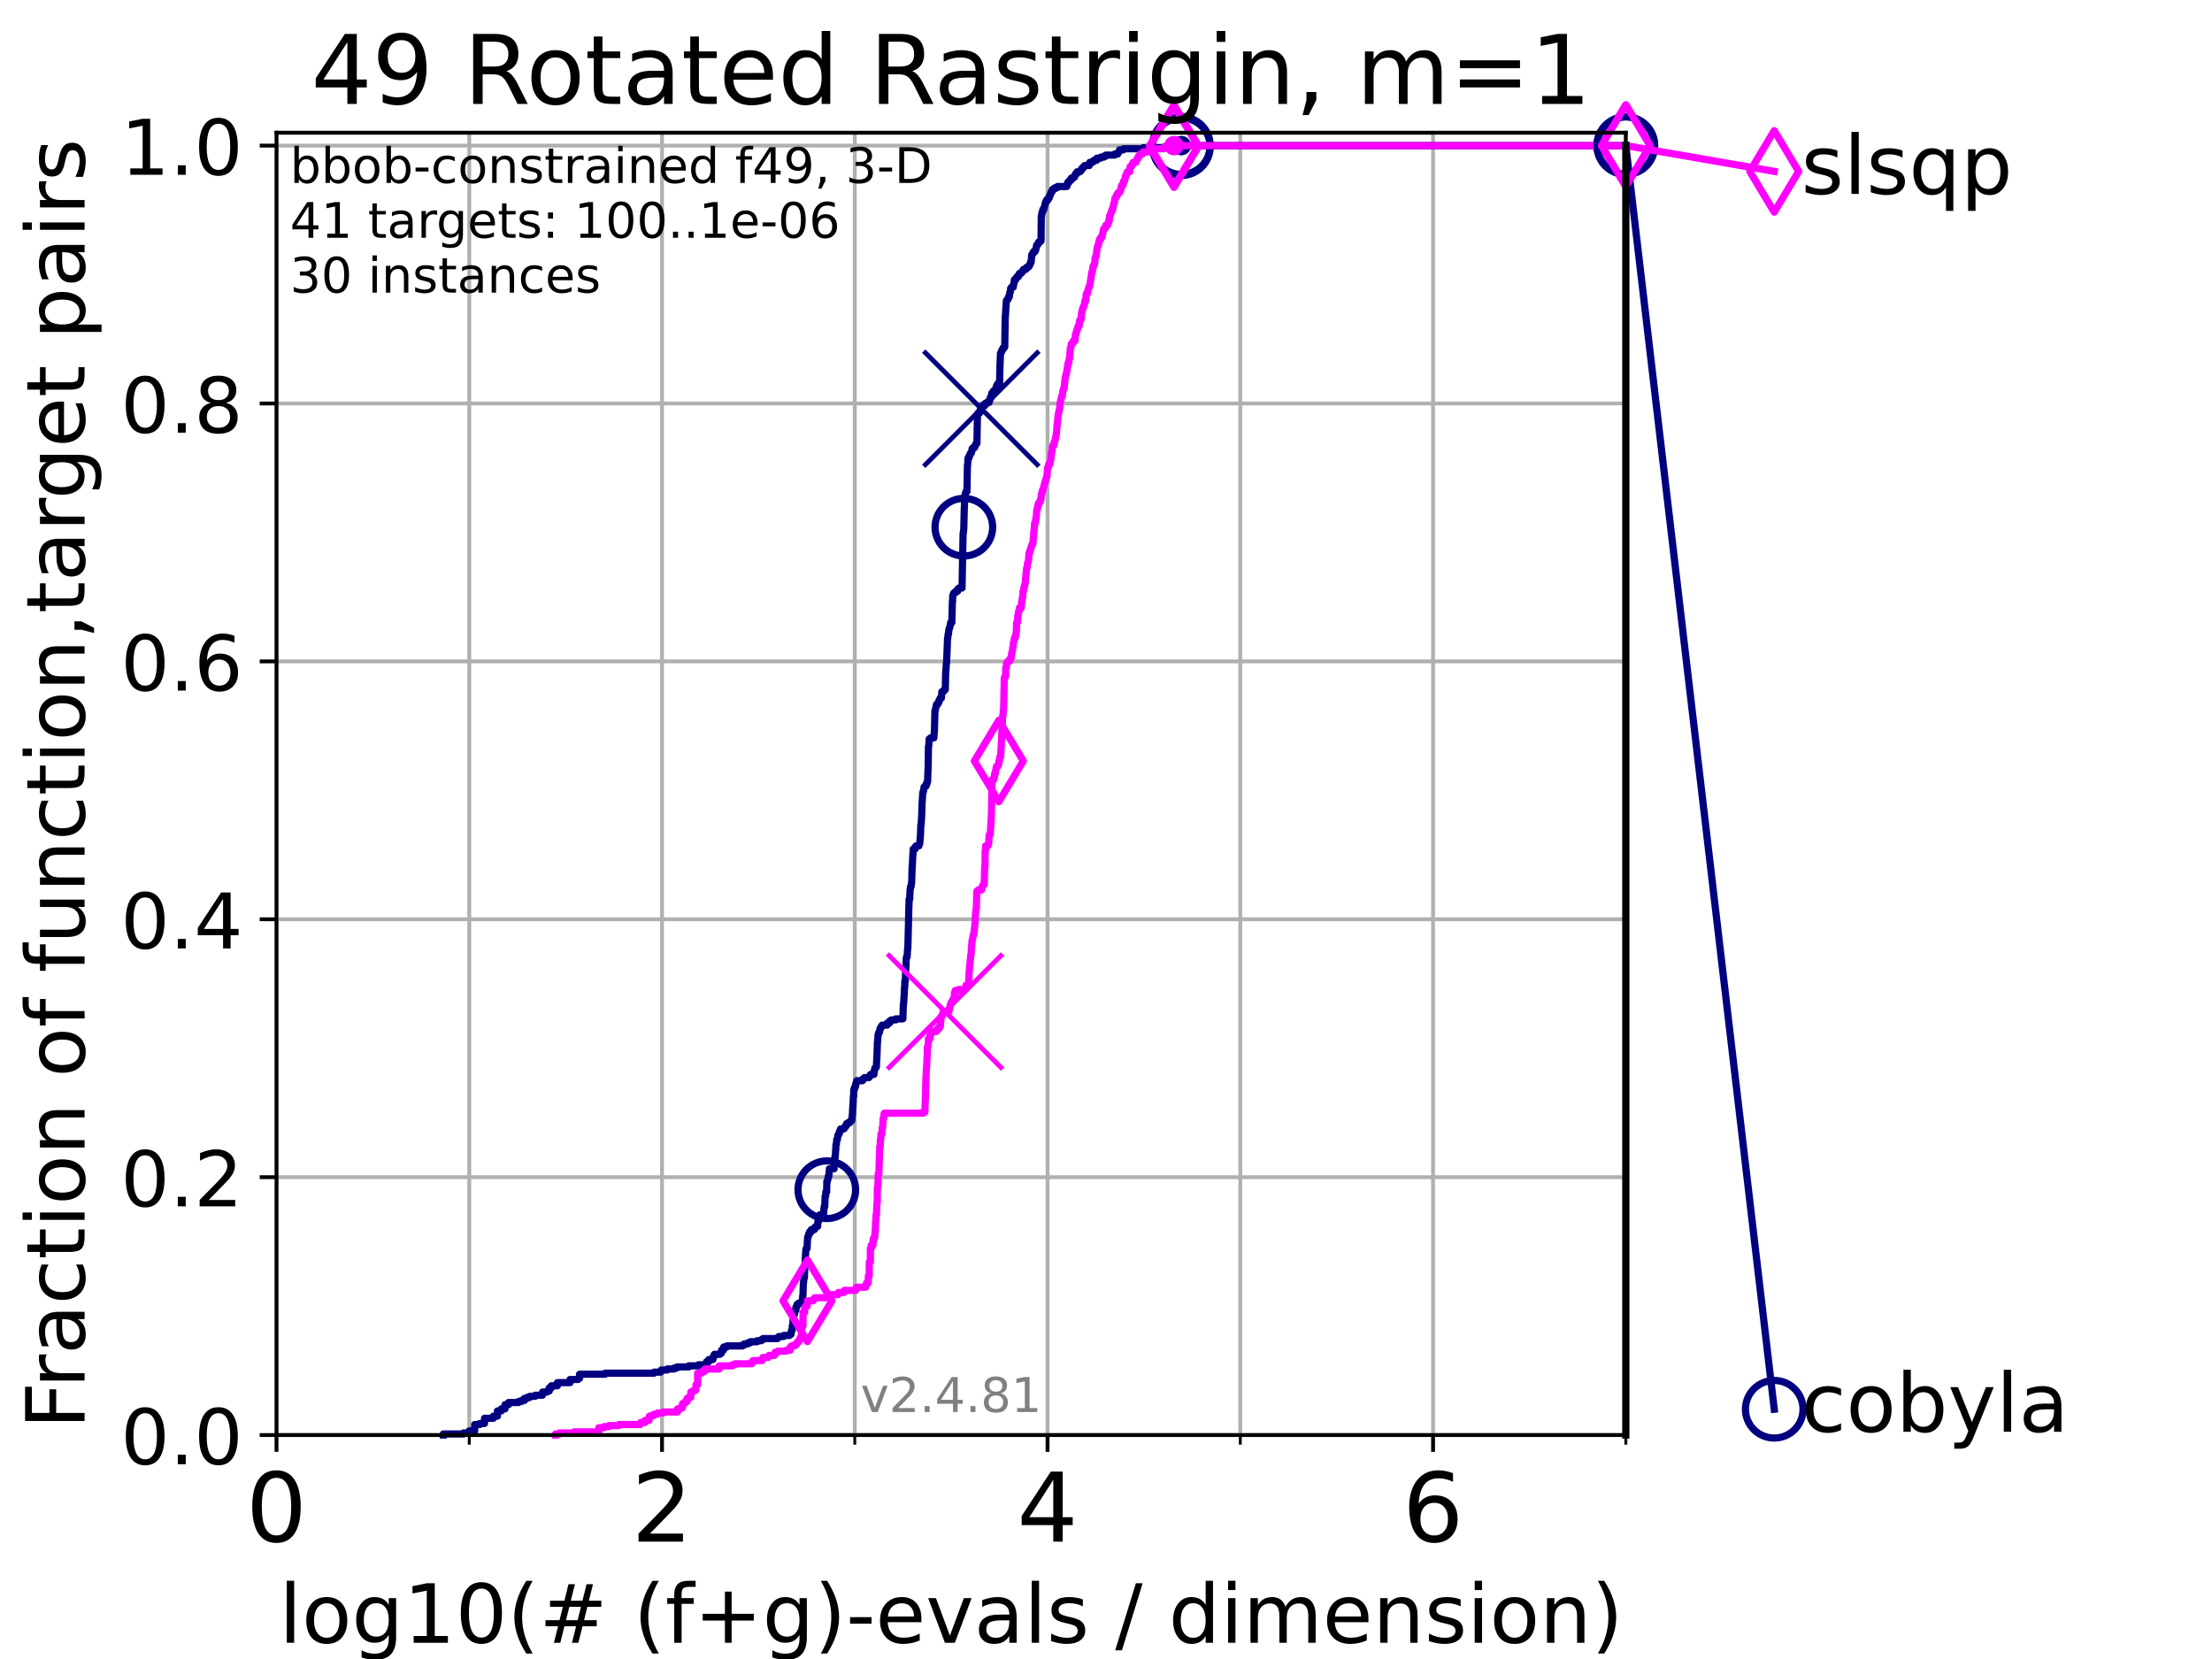 <?xml version="1.0" encoding="utf-8" standalone="no"?>
<!DOCTYPE svg PUBLIC "-//W3C//DTD SVG 1.1//EN"
  "http://www.w3.org/Graphics/SVG/1.1/DTD/svg11.dtd">
<!-- Created with matplotlib (https://matplotlib.org/) -->
<svg height="345.6pt" version="1.1" viewBox="0 0 460.8 345.6" width="460.8pt" xmlns="http://www.w3.org/2000/svg" xmlns:xlink="http://www.w3.org/1999/xlink">
 <defs>
  <style type="text/css">*{stroke-linecap:butt;stroke-linejoin:round;}</style>
 </defs>
 <g id="figure_1">
  <g id="patch_1">
   <path d="M 0 345.6 
L 460.8 345.6 
L 460.8 0 
L 0 0 
z
" style="fill:#ffffff;"/>
  </g>
  <g id="axes_1">
   <g id="patch_2">
    <path d="M 57.6 298.944 
L 338.688 298.944 
L 338.688 27.648 
L 57.6 27.648 
z
" style="fill:#ffffff;"/>
   </g>
   <g id="matplotlib.axis_1">
    <g id="xtick_1">
     <g id="line2d_1">
      <path clip-path="url(#p7b6627ec33)" d="M 57.6 298.944 
L 57.6 27.648 
" style="fill:none;stroke:#b0b0b0;stroke-linecap:square;stroke-width:0.8;"/>
     </g>
     <g id="line2d_2">
      <defs>
       <path d="M 0 0 
L 0 3.5 
" id="md1226ef7f7" style="stroke:#000000;stroke-width:0.8;"/>
      </defs>
      <g>
       <use style="stroke:#000000;stroke-width:0.8;" x="57.6" xlink:href="#md1226ef7f7" y="298.944"/>
      </g>
     </g>
     <g id="text_1">
      <!-- 0 -->
      <g transform="translate(51.237 321.141)scale(0.2 -0.2)">
       <defs>
        <path d="M 31.781 66.406 
Q 24.172 66.406 20.328 58.906 
Q 16.5 51.422 16.5 36.375 
Q 16.5 21.391 20.328 13.891 
Q 24.172 6.391 31.781 6.391 
Q 39.453 6.391 43.281 13.891 
Q 47.125 21.391 47.125 36.375 
Q 47.125 51.422 43.281 58.906 
Q 39.453 66.406 31.781 66.406 
z
M 31.781 74.219 
Q 44.047 74.219 50.516 64.516 
Q 56.984 54.828 56.984 36.375 
Q 56.984 17.969 50.516 8.266 
Q 44.047 -1.422 31.781 -1.422 
Q 19.531 -1.422 13.062 8.266 
Q 6.594 17.969 6.594 36.375 
Q 6.594 54.828 13.062 64.516 
Q 19.531 74.219 31.781 74.219 
z
" id="DejaVuSans-48"/>
       </defs>
       <use xlink:href="#DejaVuSans-48"/>
      </g>
     </g>
    </g>
    <g id="xtick_2">
     <g id="line2d_3">
      <path clip-path="url(#p7b6627ec33)" d="M 137.911 298.944 
L 137.911 27.648 
" style="fill:none;stroke:#b0b0b0;stroke-linecap:square;stroke-width:0.8;"/>
     </g>
     <g id="line2d_4">
      <g>
       <use style="stroke:#000000;stroke-width:0.8;" x="137.911" xlink:href="#md1226ef7f7" y="298.944"/>
      </g>
     </g>
     <g id="text_2">
      <!-- 2 -->
      <g transform="translate(131.548 321.141)scale(0.2 -0.2)">
       <defs>
        <path d="M 19.188 8.297 
L 53.609 8.297 
L 53.609 0 
L 7.328 0 
L 7.328 8.297 
Q 12.938 14.109 22.625 23.891 
Q 32.328 33.688 34.812 36.531 
Q 39.547 41.844 41.422 45.531 
Q 43.312 49.219 43.312 52.781 
Q 43.312 58.594 39.234 62.25 
Q 35.156 65.922 28.609 65.922 
Q 23.969 65.922 18.812 64.312 
Q 13.672 62.703 7.812 59.422 
L 7.812 69.391 
Q 13.766 71.781 18.938 73 
Q 24.125 74.219 28.422 74.219 
Q 39.75 74.219 46.484 68.547 
Q 53.219 62.891 53.219 53.422 
Q 53.219 48.922 51.531 44.891 
Q 49.859 40.875 45.406 35.406 
Q 44.188 33.984 37.641 27.219 
Q 31.109 20.453 19.188 8.297 
z
" id="DejaVuSans-50"/>
       </defs>
       <use xlink:href="#DejaVuSans-50"/>
      </g>
     </g>
    </g>
    <g id="xtick_3">
     <g id="line2d_5">
      <path clip-path="url(#p7b6627ec33)" d="M 218.222 298.944 
L 218.222 27.648 
" style="fill:none;stroke:#b0b0b0;stroke-linecap:square;stroke-width:0.8;"/>
     </g>
     <g id="line2d_6">
      <g>
       <use style="stroke:#000000;stroke-width:0.8;" x="218.222" xlink:href="#md1226ef7f7" y="298.944"/>
      </g>
     </g>
     <g id="text_3">
      <!-- 4 -->
      <g transform="translate(211.859 321.141)scale(0.2 -0.2)">
       <defs>
        <path d="M 37.797 64.312 
L 12.891 25.391 
L 37.797 25.391 
z
M 35.203 72.906 
L 47.609 72.906 
L 47.609 25.391 
L 58.016 25.391 
L 58.016 17.188 
L 47.609 17.188 
L 47.609 0 
L 37.797 0 
L 37.797 17.188 
L 4.891 17.188 
L 4.891 26.703 
z
" id="DejaVuSans-52"/>
       </defs>
       <use xlink:href="#DejaVuSans-52"/>
      </g>
     </g>
    </g>
    <g id="xtick_4">
     <g id="line2d_7">
      <path clip-path="url(#p7b6627ec33)" d="M 298.533 298.944 
L 298.533 27.648 
" style="fill:none;stroke:#b0b0b0;stroke-linecap:square;stroke-width:0.8;"/>
     </g>
     <g id="line2d_8">
      <g>
       <use style="stroke:#000000;stroke-width:0.8;" x="298.533" xlink:href="#md1226ef7f7" y="298.944"/>
      </g>
     </g>
     <g id="text_4">
      <!-- 6 -->
      <g transform="translate(292.17 321.141)scale(0.2 -0.2)">
       <defs>
        <path d="M 33.016 40.375 
Q 26.375 40.375 22.484 35.828 
Q 18.609 31.297 18.609 23.391 
Q 18.609 15.531 22.484 10.953 
Q 26.375 6.391 33.016 6.391 
Q 39.656 6.391 43.531 10.953 
Q 47.406 15.531 47.406 23.391 
Q 47.406 31.297 43.531 35.828 
Q 39.656 40.375 33.016 40.375 
z
M 52.594 71.297 
L 52.594 62.312 
Q 48.875 64.062 45.094 64.984 
Q 41.312 65.922 37.594 65.922 
Q 27.828 65.922 22.672 59.328 
Q 17.531 52.734 16.797 39.406 
Q 19.672 43.656 24.016 45.922 
Q 28.375 48.188 33.594 48.188 
Q 44.578 48.188 50.953 41.516 
Q 57.328 34.859 57.328 23.391 
Q 57.328 12.156 50.688 5.359 
Q 44.047 -1.422 33.016 -1.422 
Q 20.359 -1.422 13.672 8.266 
Q 6.984 17.969 6.984 36.375 
Q 6.984 53.656 15.188 63.938 
Q 23.391 74.219 37.203 74.219 
Q 40.922 74.219 44.703 73.484 
Q 48.484 72.75 52.594 71.297 
z
" id="DejaVuSans-54"/>
       </defs>
       <use xlink:href="#DejaVuSans-54"/>
      </g>
     </g>
    </g>
    <g id="xtick_5">
     <g id="line2d_9">
      <path clip-path="url(#p7b6627ec33)" d="M 97.755 298.944 
L 97.755 27.648 
" style="fill:none;stroke:#b0b0b0;stroke-linecap:square;stroke-width:0.8;"/>
     </g>
     <g id="line2d_10">
      <defs>
       <path d="M 0 0 
L 0 2 
" id="m2543fb4b5b" style="stroke:#000000;stroke-width:0.6;"/>
      </defs>
      <g>
       <use style="stroke:#000000;stroke-width:0.6;" x="97.755" xlink:href="#m2543fb4b5b" y="298.944"/>
      </g>
     </g>
    </g>
    <g id="xtick_6">
     <g id="line2d_11">
      <path clip-path="url(#p7b6627ec33)" d="M 178.066 298.944 
L 178.066 27.648 
" style="fill:none;stroke:#b0b0b0;stroke-linecap:square;stroke-width:0.8;"/>
     </g>
     <g id="line2d_12">
      <g>
       <use style="stroke:#000000;stroke-width:0.6;" x="178.066" xlink:href="#m2543fb4b5b" y="298.944"/>
      </g>
     </g>
    </g>
    <g id="xtick_7">
     <g id="line2d_13">
      <path clip-path="url(#p7b6627ec33)" d="M 258.377 298.944 
L 258.377 27.648 
" style="fill:none;stroke:#b0b0b0;stroke-linecap:square;stroke-width:0.8;"/>
     </g>
     <g id="line2d_14">
      <g>
       <use style="stroke:#000000;stroke-width:0.6;" x="258.377" xlink:href="#m2543fb4b5b" y="298.944"/>
      </g>
     </g>
    </g>
    <g id="xtick_8">
     <g id="line2d_15">
      <path clip-path="url(#p7b6627ec33)" d="M 338.688 298.944 
L 338.688 27.648 
" style="fill:none;stroke:#b0b0b0;stroke-linecap:square;stroke-width:0.8;"/>
     </g>
     <g id="line2d_16">
      <g>
       <use style="stroke:#000000;stroke-width:0.6;" x="338.688" xlink:href="#m2543fb4b5b" y="298.944"/>
      </g>
     </g>
    </g>
    <g id="text_5">
     <!-- log10(# (f+g)-evals / dimension) -->
     <g transform="translate(58.145 342.218)scale(0.17 -0.17)">
      <defs>
       <path d="M 9.422 75.984 
L 18.406 75.984 
L 18.406 0 
L 9.422 0 
z
" id="DejaVuSans-108"/>
       <path d="M 30.609 48.391 
Q 23.391 48.391 19.188 42.75 
Q 14.984 37.109 14.984 27.297 
Q 14.984 17.484 19.156 11.844 
Q 23.344 6.203 30.609 6.203 
Q 37.797 6.203 41.984 11.859 
Q 46.188 17.531 46.188 27.297 
Q 46.188 37.016 41.984 42.703 
Q 37.797 48.391 30.609 48.391 
z
M 30.609 56 
Q 42.328 56 49.016 48.375 
Q 55.719 40.766 55.719 27.297 
Q 55.719 13.875 49.016 6.219 
Q 42.328 -1.422 30.609 -1.422 
Q 18.844 -1.422 12.172 6.219 
Q 5.516 13.875 5.516 27.297 
Q 5.516 40.766 12.172 48.375 
Q 18.844 56 30.609 56 
z
" id="DejaVuSans-111"/>
       <path d="M 45.406 27.984 
Q 45.406 37.75 41.375 43.109 
Q 37.359 48.484 30.078 48.484 
Q 22.859 48.484 18.828 43.109 
Q 14.797 37.75 14.797 27.984 
Q 14.797 18.266 18.828 12.891 
Q 22.859 7.516 30.078 7.516 
Q 37.359 7.516 41.375 12.891 
Q 45.406 18.266 45.406 27.984 
z
M 54.391 6.781 
Q 54.391 -7.172 48.188 -13.984 
Q 42 -20.797 29.203 -20.797 
Q 24.469 -20.797 20.266 -20.094 
Q 16.062 -19.391 12.109 -17.922 
L 12.109 -9.188 
Q 16.062 -11.328 19.922 -12.344 
Q 23.781 -13.375 27.781 -13.375 
Q 36.625 -13.375 41.016 -8.766 
Q 45.406 -4.156 45.406 5.172 
L 45.406 9.625 
Q 42.625 4.781 38.281 2.391 
Q 33.938 0 27.875 0 
Q 17.828 0 11.672 7.656 
Q 5.516 15.328 5.516 27.984 
Q 5.516 40.672 11.672 48.328 
Q 17.828 56 27.875 56 
Q 33.938 56 38.281 53.609 
Q 42.625 51.219 45.406 46.391 
L 45.406 54.688 
L 54.391 54.688 
z
" id="DejaVuSans-103"/>
       <path d="M 12.406 8.297 
L 28.516 8.297 
L 28.516 63.922 
L 10.984 60.406 
L 10.984 69.391 
L 28.422 72.906 
L 38.281 72.906 
L 38.281 8.297 
L 54.391 8.297 
L 54.391 0 
L 12.406 0 
z
" id="DejaVuSans-49"/>
       <path d="M 31 75.875 
Q 24.469 64.656 21.281 53.656 
Q 18.109 42.672 18.109 31.391 
Q 18.109 20.125 21.312 9.062 
Q 24.516 -2 31 -13.188 
L 23.188 -13.188 
Q 15.875 -1.703 12.234 9.375 
Q 8.594 20.453 8.594 31.391 
Q 8.594 42.281 12.203 53.312 
Q 15.828 64.359 23.188 75.875 
z
" id="DejaVuSans-40"/>
       <path d="M 51.125 44 
L 36.922 44 
L 32.812 27.688 
L 47.125 27.688 
z
M 43.797 71.781 
L 38.719 51.516 
L 52.984 51.516 
L 58.109 71.781 
L 65.922 71.781 
L 60.891 51.516 
L 76.125 51.516 
L 76.125 44 
L 58.984 44 
L 54.984 27.688 
L 70.516 27.688 
L 70.516 20.219 
L 53.078 20.219 
L 48 0 
L 40.188 0 
L 45.219 20.219 
L 30.906 20.219 
L 25.875 0 
L 18.016 0 
L 23.094 20.219 
L 7.719 20.219 
L 7.719 27.688 
L 24.906 27.688 
L 29 44 
L 13.281 44 
L 13.281 51.516 
L 30.906 51.516 
L 35.891 71.781 
z
" id="DejaVuSans-35"/>
       <path id="DejaVuSans-32"/>
       <path d="M 37.109 75.984 
L 37.109 68.5 
L 28.516 68.5 
Q 23.688 68.5 21.797 66.547 
Q 19.922 64.594 19.922 59.516 
L 19.922 54.688 
L 34.719 54.688 
L 34.719 47.703 
L 19.922 47.703 
L 19.922 0 
L 10.891 0 
L 10.891 47.703 
L 2.297 47.703 
L 2.297 54.688 
L 10.891 54.688 
L 10.891 58.5 
Q 10.891 67.625 15.141 71.797 
Q 19.391 75.984 28.609 75.984 
z
" id="DejaVuSans-102"/>
       <path d="M 46 62.703 
L 46 35.5 
L 73.188 35.5 
L 73.188 27.203 
L 46 27.203 
L 46 0 
L 37.797 0 
L 37.797 27.203 
L 10.594 27.203 
L 10.594 35.5 
L 37.797 35.5 
L 37.797 62.703 
z
" id="DejaVuSans-43"/>
       <path d="M 8.016 75.875 
L 15.828 75.875 
Q 23.141 64.359 26.781 53.312 
Q 30.422 42.281 30.422 31.391 
Q 30.422 20.453 26.781 9.375 
Q 23.141 -1.703 15.828 -13.188 
L 8.016 -13.188 
Q 14.5 -2 17.703 9.062 
Q 20.906 20.125 20.906 31.391 
Q 20.906 42.672 17.703 53.656 
Q 14.5 64.656 8.016 75.875 
z
" id="DejaVuSans-41"/>
       <path d="M 4.891 31.391 
L 31.203 31.391 
L 31.203 23.391 
L 4.891 23.391 
z
" id="DejaVuSans-45"/>
       <path d="M 56.203 29.594 
L 56.203 25.203 
L 14.891 25.203 
Q 15.484 15.922 20.484 11.062 
Q 25.484 6.203 34.422 6.203 
Q 39.594 6.203 44.453 7.469 
Q 49.312 8.734 54.109 11.281 
L 54.109 2.781 
Q 49.266 0.734 44.188 -0.344 
Q 39.109 -1.422 33.891 -1.422 
Q 20.797 -1.422 13.156 6.188 
Q 5.516 13.812 5.516 26.812 
Q 5.516 40.234 12.766 48.109 
Q 20.016 56 32.328 56 
Q 43.359 56 49.781 48.891 
Q 56.203 41.797 56.203 29.594 
z
M 47.219 32.234 
Q 47.125 39.594 43.094 43.984 
Q 39.062 48.391 32.422 48.391 
Q 24.906 48.391 20.391 44.141 
Q 15.875 39.891 15.188 32.172 
z
" id="DejaVuSans-101"/>
       <path d="M 2.984 54.688 
L 12.5 54.688 
L 29.594 8.797 
L 46.688 54.688 
L 56.203 54.688 
L 35.688 0 
L 23.484 0 
z
" id="DejaVuSans-118"/>
       <path d="M 34.281 27.484 
Q 23.391 27.484 19.188 25 
Q 14.984 22.516 14.984 16.5 
Q 14.984 11.719 18.141 8.906 
Q 21.297 6.109 26.703 6.109 
Q 34.188 6.109 38.703 11.406 
Q 43.219 16.703 43.219 25.484 
L 43.219 27.484 
z
M 52.203 31.203 
L 52.203 0 
L 43.219 0 
L 43.219 8.297 
Q 40.141 3.328 35.547 0.953 
Q 30.953 -1.422 24.312 -1.422 
Q 15.922 -1.422 10.953 3.297 
Q 6 8.016 6 15.922 
Q 6 25.141 12.172 29.828 
Q 18.359 34.516 30.609 34.516 
L 43.219 34.516 
L 43.219 35.406 
Q 43.219 41.609 39.141 45 
Q 35.062 48.391 27.688 48.391 
Q 23 48.391 18.547 47.266 
Q 14.109 46.141 10.016 43.891 
L 10.016 52.203 
Q 14.938 54.109 19.578 55.047 
Q 24.219 56 28.609 56 
Q 40.484 56 46.344 49.844 
Q 52.203 43.703 52.203 31.203 
z
" id="DejaVuSans-97"/>
       <path d="M 44.281 53.078 
L 44.281 44.578 
Q 40.484 46.531 36.375 47.5 
Q 32.281 48.484 27.875 48.484 
Q 21.188 48.484 17.844 46.438 
Q 14.5 44.391 14.5 40.281 
Q 14.5 37.156 16.891 35.375 
Q 19.281 33.594 26.516 31.984 
L 29.594 31.297 
Q 39.156 29.25 43.188 25.516 
Q 47.219 21.781 47.219 15.094 
Q 47.219 7.469 41.188 3.016 
Q 35.156 -1.422 24.609 -1.422 
Q 20.219 -1.422 15.453 -0.562 
Q 10.688 0.297 5.422 2 
L 5.422 11.281 
Q 10.406 8.688 15.234 7.391 
Q 20.062 6.109 24.812 6.109 
Q 31.156 6.109 34.562 8.281 
Q 37.984 10.453 37.984 14.406 
Q 37.984 18.062 35.516 20.016 
Q 33.062 21.969 24.703 23.781 
L 21.578 24.516 
Q 13.234 26.266 9.516 29.906 
Q 5.812 33.547 5.812 39.891 
Q 5.812 47.609 11.281 51.797 
Q 16.75 56 26.812 56 
Q 31.781 56 36.172 55.266 
Q 40.578 54.547 44.281 53.078 
z
" id="DejaVuSans-115"/>
       <path d="M 25.391 72.906 
L 33.688 72.906 
L 8.297 -9.281 
L 0 -9.281 
z
" id="DejaVuSans-47"/>
       <path d="M 45.406 46.391 
L 45.406 75.984 
L 54.391 75.984 
L 54.391 0 
L 45.406 0 
L 45.406 8.203 
Q 42.578 3.328 38.25 0.953 
Q 33.938 -1.422 27.875 -1.422 
Q 17.969 -1.422 11.734 6.484 
Q 5.516 14.406 5.516 27.297 
Q 5.516 40.188 11.734 48.094 
Q 17.969 56 27.875 56 
Q 33.938 56 38.25 53.625 
Q 42.578 51.266 45.406 46.391 
z
M 14.797 27.297 
Q 14.797 17.391 18.875 11.75 
Q 22.953 6.109 30.078 6.109 
Q 37.203 6.109 41.297 11.75 
Q 45.406 17.391 45.406 27.297 
Q 45.406 37.203 41.297 42.844 
Q 37.203 48.484 30.078 48.484 
Q 22.953 48.484 18.875 42.844 
Q 14.797 37.203 14.797 27.297 
z
" id="DejaVuSans-100"/>
       <path d="M 9.422 54.688 
L 18.406 54.688 
L 18.406 0 
L 9.422 0 
z
M 9.422 75.984 
L 18.406 75.984 
L 18.406 64.594 
L 9.422 64.594 
z
" id="DejaVuSans-105"/>
       <path d="M 52 44.188 
Q 55.375 50.25 60.062 53.125 
Q 64.75 56 71.094 56 
Q 79.641 56 84.281 50.016 
Q 88.922 44.047 88.922 33.016 
L 88.922 0 
L 79.891 0 
L 79.891 32.719 
Q 79.891 40.578 77.094 44.375 
Q 74.312 48.188 68.609 48.188 
Q 61.625 48.188 57.562 43.547 
Q 53.516 38.922 53.516 30.906 
L 53.516 0 
L 44.484 0 
L 44.484 32.719 
Q 44.484 40.625 41.703 44.406 
Q 38.922 48.188 33.109 48.188 
Q 26.219 48.188 22.156 43.531 
Q 18.109 38.875 18.109 30.906 
L 18.109 0 
L 9.078 0 
L 9.078 54.688 
L 18.109 54.688 
L 18.109 46.188 
Q 21.188 51.219 25.484 53.609 
Q 29.781 56 35.688 56 
Q 41.656 56 45.828 52.969 
Q 50 49.953 52 44.188 
z
" id="DejaVuSans-109"/>
       <path d="M 54.891 33.016 
L 54.891 0 
L 45.906 0 
L 45.906 32.719 
Q 45.906 40.484 42.875 44.328 
Q 39.844 48.188 33.797 48.188 
Q 26.516 48.188 22.312 43.547 
Q 18.109 38.922 18.109 30.906 
L 18.109 0 
L 9.078 0 
L 9.078 54.688 
L 18.109 54.688 
L 18.109 46.188 
Q 21.344 51.125 25.703 53.562 
Q 30.078 56 35.797 56 
Q 45.219 56 50.047 50.172 
Q 54.891 44.344 54.891 33.016 
z
" id="DejaVuSans-110"/>
      </defs>
      <use xlink:href="#DejaVuSans-108"/>
      <use x="27.783" xlink:href="#DejaVuSans-111"/>
      <use x="88.965" xlink:href="#DejaVuSans-103"/>
      <use x="152.441" xlink:href="#DejaVuSans-49"/>
      <use x="216.064" xlink:href="#DejaVuSans-48"/>
      <use x="279.688" xlink:href="#DejaVuSans-40"/>
      <use x="318.701" xlink:href="#DejaVuSans-35"/>
      <use x="402.49" xlink:href="#DejaVuSans-32"/>
      <use x="434.277" xlink:href="#DejaVuSans-40"/>
      <use x="473.291" xlink:href="#DejaVuSans-102"/>
      <use x="508.496" xlink:href="#DejaVuSans-43"/>
      <use x="592.285" xlink:href="#DejaVuSans-103"/>
      <use x="655.762" xlink:href="#DejaVuSans-41"/>
      <use x="694.775" xlink:href="#DejaVuSans-45"/>
      <use x="730.859" xlink:href="#DejaVuSans-101"/>
      <use x="792.383" xlink:href="#DejaVuSans-118"/>
      <use x="851.562" xlink:href="#DejaVuSans-97"/>
      <use x="912.842" xlink:href="#DejaVuSans-108"/>
      <use x="940.625" xlink:href="#DejaVuSans-115"/>
      <use x="992.725" xlink:href="#DejaVuSans-32"/>
      <use x="1024.512" xlink:href="#DejaVuSans-47"/>
      <use x="1058.203" xlink:href="#DejaVuSans-32"/>
      <use x="1089.99" xlink:href="#DejaVuSans-100"/>
      <use x="1153.467" xlink:href="#DejaVuSans-105"/>
      <use x="1181.25" xlink:href="#DejaVuSans-109"/>
      <use x="1278.662" xlink:href="#DejaVuSans-101"/>
      <use x="1340.186" xlink:href="#DejaVuSans-110"/>
      <use x="1403.564" xlink:href="#DejaVuSans-115"/>
      <use x="1455.664" xlink:href="#DejaVuSans-105"/>
      <use x="1483.447" xlink:href="#DejaVuSans-111"/>
      <use x="1544.629" xlink:href="#DejaVuSans-110"/>
      <use x="1608.008" xlink:href="#DejaVuSans-41"/>
     </g>
    </g>
   </g>
   <g id="matplotlib.axis_2">
    <g id="ytick_1">
     <g id="line2d_17">
      <path clip-path="url(#p7b6627ec33)" d="M 57.6 298.944 
L 338.688 298.944 
" style="fill:none;stroke:#b0b0b0;stroke-linecap:square;stroke-width:0.8;"/>
     </g>
     <g id="line2d_18">
      <defs>
       <path d="M 0 0 
L -3.5 0 
" id="m5670bc0d60" style="stroke:#000000;stroke-width:0.8;"/>
      </defs>
      <g>
       <use style="stroke:#000000;stroke-width:0.8;" x="57.6" xlink:href="#m5670bc0d60" y="298.944"/>
      </g>
     </g>
     <g id="text_6">
      <!-- 0.0 -->
      <g transform="translate(25.155 305.023)scale(0.16 -0.16)">
       <defs>
        <path d="M 10.688 12.406 
L 21 12.406 
L 21 0 
L 10.688 0 
z
" id="DejaVuSans-46"/>
       </defs>
       <use xlink:href="#DejaVuSans-48"/>
       <use x="63.623" xlink:href="#DejaVuSans-46"/>
       <use x="95.41" xlink:href="#DejaVuSans-48"/>
      </g>
     </g>
    </g>
    <g id="ytick_2">
     <g id="line2d_19">
      <path clip-path="url(#p7b6627ec33)" d="M 57.6 245.222 
L 338.688 245.222 
" style="fill:none;stroke:#b0b0b0;stroke-linecap:square;stroke-width:0.8;"/>
     </g>
     <g id="line2d_20">
      <g>
       <use style="stroke:#000000;stroke-width:0.8;" x="57.6" xlink:href="#m5670bc0d60" y="245.222"/>
      </g>
     </g>
     <g id="text_7">
      <!-- 0.2 -->
      <g transform="translate(25.155 251.301)scale(0.16 -0.16)">
       <use xlink:href="#DejaVuSans-48"/>
       <use x="63.623" xlink:href="#DejaVuSans-46"/>
       <use x="95.41" xlink:href="#DejaVuSans-50"/>
      </g>
     </g>
    </g>
    <g id="ytick_3">
     <g id="line2d_21">
      <path clip-path="url(#p7b6627ec33)" d="M 57.6 191.5 
L 338.688 191.5 
" style="fill:none;stroke:#b0b0b0;stroke-linecap:square;stroke-width:0.8;"/>
     </g>
     <g id="line2d_22">
      <g>
       <use style="stroke:#000000;stroke-width:0.8;" x="57.6" xlink:href="#m5670bc0d60" y="191.5"/>
      </g>
     </g>
     <g id="text_8">
      <!-- 0.4 -->
      <g transform="translate(25.155 197.579)scale(0.16 -0.16)">
       <use xlink:href="#DejaVuSans-48"/>
       <use x="63.623" xlink:href="#DejaVuSans-46"/>
       <use x="95.41" xlink:href="#DejaVuSans-52"/>
      </g>
     </g>
    </g>
    <g id="ytick_4">
     <g id="line2d_23">
      <path clip-path="url(#p7b6627ec33)" d="M 57.6 137.778 
L 338.688 137.778 
" style="fill:none;stroke:#b0b0b0;stroke-linecap:square;stroke-width:0.8;"/>
     </g>
     <g id="line2d_24">
      <g>
       <use style="stroke:#000000;stroke-width:0.8;" x="57.6" xlink:href="#m5670bc0d60" y="137.778"/>
      </g>
     </g>
     <g id="text_9">
      <!-- 0.6 -->
      <g transform="translate(25.155 143.857)scale(0.16 -0.16)">
       <use xlink:href="#DejaVuSans-48"/>
       <use x="63.623" xlink:href="#DejaVuSans-46"/>
       <use x="95.41" xlink:href="#DejaVuSans-54"/>
      </g>
     </g>
    </g>
    <g id="ytick_5">
     <g id="line2d_25">
      <path clip-path="url(#p7b6627ec33)" d="M 57.6 84.056 
L 338.688 84.056 
" style="fill:none;stroke:#b0b0b0;stroke-linecap:square;stroke-width:0.8;"/>
     </g>
     <g id="line2d_26">
      <g>
       <use style="stroke:#000000;stroke-width:0.8;" x="57.6" xlink:href="#m5670bc0d60" y="84.056"/>
      </g>
     </g>
     <g id="text_10">
      <!-- 0.8 -->
      <g transform="translate(25.155 90.135)scale(0.16 -0.16)">
       <defs>
        <path d="M 31.781 34.625 
Q 24.75 34.625 20.719 30.859 
Q 16.703 27.094 16.703 20.516 
Q 16.703 13.922 20.719 10.156 
Q 24.75 6.391 31.781 6.391 
Q 38.812 6.391 42.859 10.172 
Q 46.922 13.969 46.922 20.516 
Q 46.922 27.094 42.891 30.859 
Q 38.875 34.625 31.781 34.625 
z
M 21.922 38.812 
Q 15.578 40.375 12.031 44.719 
Q 8.5 49.078 8.5 55.328 
Q 8.5 64.062 14.719 69.141 
Q 20.953 74.219 31.781 74.219 
Q 42.672 74.219 48.875 69.141 
Q 55.078 64.062 55.078 55.328 
Q 55.078 49.078 51.531 44.719 
Q 48 40.375 41.703 38.812 
Q 48.828 37.156 52.797 32.312 
Q 56.781 27.484 56.781 20.516 
Q 56.781 9.906 50.312 4.234 
Q 43.844 -1.422 31.781 -1.422 
Q 19.734 -1.422 13.25 4.234 
Q 6.781 9.906 6.781 20.516 
Q 6.781 27.484 10.781 32.312 
Q 14.797 37.156 21.922 38.812 
z
M 18.312 54.391 
Q 18.312 48.734 21.844 45.562 
Q 25.391 42.391 31.781 42.391 
Q 38.141 42.391 41.719 45.562 
Q 45.312 48.734 45.312 54.391 
Q 45.312 60.062 41.719 63.234 
Q 38.141 66.406 31.781 66.406 
Q 25.391 66.406 21.844 63.234 
Q 18.312 60.062 18.312 54.391 
z
" id="DejaVuSans-56"/>
       </defs>
       <use xlink:href="#DejaVuSans-48"/>
       <use x="63.623" xlink:href="#DejaVuSans-46"/>
       <use x="95.41" xlink:href="#DejaVuSans-56"/>
      </g>
     </g>
    </g>
    <g id="ytick_6">
     <g id="line2d_27">
      <path clip-path="url(#p7b6627ec33)" d="M 57.6 30.334 
L 338.688 30.334 
" style="fill:none;stroke:#b0b0b0;stroke-linecap:square;stroke-width:0.8;"/>
     </g>
     <g id="line2d_28">
      <g>
       <use style="stroke:#000000;stroke-width:0.8;" x="57.6" xlink:href="#m5670bc0d60" y="30.334"/>
      </g>
     </g>
     <g id="text_11">
      <!-- 1.0 -->
      <g transform="translate(25.155 36.413)scale(0.16 -0.16)">
       <use xlink:href="#DejaVuSans-49"/>
       <use x="63.623" xlink:href="#DejaVuSans-46"/>
       <use x="95.41" xlink:href="#DejaVuSans-48"/>
      </g>
     </g>
    </g>
    <g id="text_12">
     <!-- Fraction of function,target pairs -->
     <g transform="translate(17.62 297.681)rotate(-90)scale(0.17 -0.17)">
      <defs>
       <path d="M 9.812 72.906 
L 51.703 72.906 
L 51.703 64.594 
L 19.672 64.594 
L 19.672 43.109 
L 48.578 43.109 
L 48.578 34.812 
L 19.672 34.812 
L 19.672 0 
L 9.812 0 
z
" id="DejaVuSans-70"/>
       <path d="M 41.109 46.297 
Q 39.594 47.172 37.812 47.578 
Q 36.031 48 33.891 48 
Q 26.266 48 22.188 43.047 
Q 18.109 38.094 18.109 28.812 
L 18.109 0 
L 9.078 0 
L 9.078 54.688 
L 18.109 54.688 
L 18.109 46.188 
Q 20.953 51.172 25.484 53.578 
Q 30.031 56 36.531 56 
Q 37.453 56 38.578 55.875 
Q 39.703 55.766 41.062 55.516 
z
" id="DejaVuSans-114"/>
       <path d="M 48.781 52.594 
L 48.781 44.188 
Q 44.969 46.297 41.141 47.344 
Q 37.312 48.391 33.406 48.391 
Q 24.656 48.391 19.812 42.844 
Q 14.984 37.312 14.984 27.297 
Q 14.984 17.281 19.812 11.734 
Q 24.656 6.203 33.406 6.203 
Q 37.312 6.203 41.141 7.25 
Q 44.969 8.297 48.781 10.406 
L 48.781 2.094 
Q 45.016 0.344 40.984 -0.531 
Q 36.969 -1.422 32.422 -1.422 
Q 20.062 -1.422 12.781 6.344 
Q 5.516 14.109 5.516 27.297 
Q 5.516 40.672 12.859 48.328 
Q 20.219 56 33.016 56 
Q 37.156 56 41.109 55.141 
Q 45.062 54.297 48.781 52.594 
z
" id="DejaVuSans-99"/>
       <path d="M 18.312 70.219 
L 18.312 54.688 
L 36.812 54.688 
L 36.812 47.703 
L 18.312 47.703 
L 18.312 18.016 
Q 18.312 11.328 20.141 9.422 
Q 21.969 7.516 27.594 7.516 
L 36.812 7.516 
L 36.812 0 
L 27.594 0 
Q 17.188 0 13.234 3.875 
Q 9.281 7.766 9.281 18.016 
L 9.281 47.703 
L 2.688 47.703 
L 2.688 54.688 
L 9.281 54.688 
L 9.281 70.219 
z
" id="DejaVuSans-116"/>
       <path d="M 8.5 21.578 
L 8.5 54.688 
L 17.484 54.688 
L 17.484 21.922 
Q 17.484 14.156 20.5 10.266 
Q 23.531 6.391 29.594 6.391 
Q 36.859 6.391 41.078 11.031 
Q 45.312 15.672 45.312 23.688 
L 45.312 54.688 
L 54.297 54.688 
L 54.297 0 
L 45.312 0 
L 45.312 8.406 
Q 42.047 3.422 37.719 1 
Q 33.406 -1.422 27.688 -1.422 
Q 18.266 -1.422 13.375 4.438 
Q 8.5 10.297 8.5 21.578 
z
M 31.109 56 
z
" id="DejaVuSans-117"/>
       <path d="M 11.719 12.406 
L 22.016 12.406 
L 22.016 4 
L 14.016 -11.625 
L 7.719 -11.625 
L 11.719 4 
z
" id="DejaVuSans-44"/>
       <path d="M 18.109 8.203 
L 18.109 -20.797 
L 9.078 -20.797 
L 9.078 54.688 
L 18.109 54.688 
L 18.109 46.391 
Q 20.953 51.266 25.266 53.625 
Q 29.594 56 35.594 56 
Q 45.562 56 51.781 48.094 
Q 58.016 40.188 58.016 27.297 
Q 58.016 14.406 51.781 6.484 
Q 45.562 -1.422 35.594 -1.422 
Q 29.594 -1.422 25.266 0.953 
Q 20.953 3.328 18.109 8.203 
z
M 48.688 27.297 
Q 48.688 37.203 44.609 42.844 
Q 40.531 48.484 33.406 48.484 
Q 26.266 48.484 22.188 42.844 
Q 18.109 37.203 18.109 27.297 
Q 18.109 17.391 22.188 11.75 
Q 26.266 6.109 33.406 6.109 
Q 40.531 6.109 44.609 11.75 
Q 48.688 17.391 48.688 27.297 
z
" id="DejaVuSans-112"/>
      </defs>
      <use xlink:href="#DejaVuSans-70"/>
      <use x="50.27" xlink:href="#DejaVuSans-114"/>
      <use x="91.383" xlink:href="#DejaVuSans-97"/>
      <use x="152.662" xlink:href="#DejaVuSans-99"/>
      <use x="207.643" xlink:href="#DejaVuSans-116"/>
      <use x="246.852" xlink:href="#DejaVuSans-105"/>
      <use x="274.635" xlink:href="#DejaVuSans-111"/>
      <use x="335.816" xlink:href="#DejaVuSans-110"/>
      <use x="399.195" xlink:href="#DejaVuSans-32"/>
      <use x="430.982" xlink:href="#DejaVuSans-111"/>
      <use x="492.164" xlink:href="#DejaVuSans-102"/>
      <use x="527.369" xlink:href="#DejaVuSans-32"/>
      <use x="559.156" xlink:href="#DejaVuSans-102"/>
      <use x="594.361" xlink:href="#DejaVuSans-117"/>
      <use x="657.74" xlink:href="#DejaVuSans-110"/>
      <use x="721.119" xlink:href="#DejaVuSans-99"/>
      <use x="776.1" xlink:href="#DejaVuSans-116"/>
      <use x="815.309" xlink:href="#DejaVuSans-105"/>
      <use x="843.092" xlink:href="#DejaVuSans-111"/>
      <use x="904.273" xlink:href="#DejaVuSans-110"/>
      <use x="967.652" xlink:href="#DejaVuSans-44"/>
      <use x="999.439" xlink:href="#DejaVuSans-116"/>
      <use x="1038.648" xlink:href="#DejaVuSans-97"/>
      <use x="1099.928" xlink:href="#DejaVuSans-114"/>
      <use x="1139.291" xlink:href="#DejaVuSans-103"/>
      <use x="1202.768" xlink:href="#DejaVuSans-101"/>
      <use x="1264.291" xlink:href="#DejaVuSans-116"/>
      <use x="1303.5" xlink:href="#DejaVuSans-32"/>
      <use x="1335.287" xlink:href="#DejaVuSans-112"/>
      <use x="1398.764" xlink:href="#DejaVuSans-97"/>
      <use x="1460.043" xlink:href="#DejaVuSans-105"/>
      <use x="1487.826" xlink:href="#DejaVuSans-114"/>
      <use x="1528.939" xlink:href="#DejaVuSans-115"/>
     </g>
    </g>
   </g>
   <g id="line2d_29">
    <defs>
     <path d="M 0 1.5 
C 0.398 1.5 0.779 1.342 1.061 1.061 
C 1.342 0.779 1.5 0.398 1.5 0 
C 1.5 -0.398 1.342 -0.779 1.061 -1.061 
C 0.779 -1.342 0.398 -1.5 0 -1.5 
C -0.398 -1.5 -0.779 -1.342 -1.061 -1.061 
C -1.342 -0.779 -1.5 -0.398 -1.5 0 
C -1.5 0.398 -1.342 0.779 -1.061 1.061 
C -0.779 1.342 -0.398 1.5 0 1.5 
z
" id="m89a3f439e0" style="stroke:#000080;"/>
    </defs>
    <g>
     <use style="fill:#000080;stroke:#000080;" x="246.099" xlink:href="#m89a3f439e0" y="30.334"/>
     <use style="fill:#000080;stroke:#000080;" x="246.099" xlink:href="#m89a3f439e0" y="30.334"/>
    </g>
   </g>
   <g id="line2d_30">
    <path d="M 92.347 298.944 
L 92.347 298.726 
L 96.552 298.726 
L 96.552 298.507 
L 97.755 298.507 
L 97.755 298.07 
L 98.881 298.07 
L 98.881 296.76 
L 99.938 296.76 
L 99.938 296.542 
L 100.935 296.542 
L 100.935 295.45 
L 102.772 295.45 
L 102.772 295.013 
L 103.623 295.013 
L 103.623 293.921 
L 104.435 293.921 
L 104.435 293.484 
L 105.21 293.484 
L 105.21 292.611 
L 105.952 292.611 
L 105.952 292.174 
L 108.006 292.174 
L 108.006 291.956 
L 108.64 291.956 
L 108.64 291.737 
L 109.252 291.737 
L 109.252 291.301 
L 109.843 291.301 
L 109.843 291.082 
L 110.415 291.082 
L 110.415 290.864 
L 111.506 290.864 
L 111.506 290.645 
L 113.023 290.645 
L 113.023 289.99 
L 113.966 289.99 
L 113.966 289.772 
L 114.419 289.772 
L 114.419 289.117 
L 114.86 289.117 
L 114.86 288.68 
L 116.122 288.68 
L 116.122 288.025 
L 118.752 288.025 
L 118.752 287.37 
L 120.414 287.37 
L 120.414 287.151 
L 120.728 287.151 
L 120.728 286.278 
L 126.054 286.278 
L 126.054 286.059 
L 136.266 286.059 
L 136.266 285.841 
L 137.618 285.841 
L 137.618 285.623 
L 137.736 285.623 
L 137.736 285.404 
L 138.982 285.404 
L 138.982 285.186 
L 140.449 285.186 
L 140.449 284.968 
L 141.042 284.968 
L 141.042 284.749 
L 143.486 284.749 
L 143.486 284.531 
L 145.479 284.531 
L 145.479 284.312 
L 147.13 284.312 
L 147.199 283.657 
L 147.67 283.657 
L 147.67 283.22 
L 148.513 283.22 
L 148.513 282.784 
L 148.639 282.784 
L 148.702 282.347 
L 148.827 282.347 
L 148.827 282.129 
L 149.97 282.129 
L 149.97 281.91 
L 150.258 281.91 
L 150.316 281.255 
L 150.711 281.255 
L 150.766 280.6 
L 151.422 280.6 
L 151.422 280.382 
L 154.686 280.382 
L 154.686 280.163 
L 155.081 280.163 
L 155.081 279.945 
L 155.804 279.945 
L 155.804 279.726 
L 156.318 279.726 
L 156.318 279.508 
L 157.735 279.508 
L 157.735 279.29 
L 158.591 279.29 
L 158.591 279.071 
L 158.942 279.071 
L 158.942 278.853 
L 161.97 278.853 
L 161.97 278.634 
L 162.26 278.634 
L 162.26 278.416 
L 163.253 278.416 
L 163.253 278.198 
L 164.461 278.198 
L 164.461 277.979 
L 164.788 277.979 
L 164.887 277.106 
L 165.035 277.106 
L 165.035 276.232 
L 165.157 276.232 
L 165.23 274.267 
L 165.327 274.267 
L 165.399 273.83 
L 165.495 273.83 
L 165.59 272.957 
L 165.803 272.957 
L 165.803 272.301 
L 165.967 272.301 
L 165.99 271.865 
L 166.106 271.865 
L 166.106 271.646 
L 166.449 271.646 
L 166.449 271.428 
L 167.005 271.428 
L 167.093 270.991 
L 167.136 270.991 
L 167.223 269.899 
L 167.267 269.899 
L 167.353 267.279 
L 167.385 267.279 
L 167.481 266.187 
L 167.566 266.187 
L 167.672 263.784 
L 167.693 263.784 
L 167.798 261.382 
L 167.819 261.382 
L 167.882 260.29 
L 167.944 260.29 
L 167.944 260.072 
L 168.13 260.072 
L 168.212 258.107 
L 168.253 258.107 
L 168.253 257.67 
L 168.375 257.67 
L 168.476 257.015 
L 168.657 257.015 
L 168.677 256.578 
L 169.012 256.578 
L 169.012 256.141 
L 169.664 256.141 
L 169.702 255.704 
L 169.944 255.704 
L 169.944 255.486 
L 170.329 255.486 
L 170.392 254.394 
L 170.563 254.394 
L 170.67 253.521 
L 170.723 253.521 
L 170.749 253.084 
L 171.341 253.084 
L 171.341 252.865 
L 171.578 252.865 
L 171.629 251.773 
L 171.696 251.773 
L 171.696 251.337 
L 171.813 251.337 
L 171.896 249.153 
L 172.011 249.153 
L 172.036 248.279 
L 172.208 248.279 
L 172.24 246.096 
L 172.354 246.096 
L 172.442 245.659 
L 172.474 245.659 
L 172.546 245.004 
L 172.673 245.004 
L 172.776 243.475 
L 173.756 243.475 
L 173.815 242.165 
L 173.874 242.165 
L 173.904 241.073 
L 173.992 241.073 
L 174.08 239.544 
L 174.109 239.544 
L 174.138 238.452 
L 174.226 238.452 
L 174.312 237.36 
L 174.442 237.36 
L 174.542 236.487 
L 174.669 236.487 
L 174.768 236.05 
L 174.894 236.05 
L 174.908 235.613 
L 175.046 235.613 
L 175.102 235.176 
L 175.83 235.176 
L 175.83 234.958 
L 175.962 234.958 
L 175.962 234.74 
L 176.151 234.74 
L 176.151 234.521 
L 176.293 234.521 
L 176.338 234.085 
L 176.682 234.085 
L 176.682 233.866 
L 177.043 233.866 
L 177.043 233.648 
L 177.208 233.648 
L 177.208 233.429 
L 177.451 233.429 
L 177.529 232.337 
L 177.565 232.337 
L 177.655 230.372 
L 177.69 230.372 
L 177.773 228.407 
L 177.832 228.407 
L 177.844 227.096 
L 177.961 227.096 
L 177.961 226.66 
L 178.078 226.66 
L 178.078 226.441 
L 178.194 226.441 
L 178.263 225.786 
L 178.343 225.786 
L 178.429 225.349 
L 178.469 225.349 
L 178.469 225.131 
L 179.67 225.131 
L 179.67 224.912 
L 179.813 224.912 
L 179.813 224.694 
L 180.089 224.694 
L 180.089 224.476 
L 181.036 224.476 
L 181.036 224.257 
L 181.202 224.257 
L 181.202 224.039 
L 181.357 224.039 
L 181.357 223.821 
L 182.055 223.821 
L 182.138 222.947 
L 182.175 222.947 
L 182.248 222.51 
L 182.448 222.51 
L 182.448 222.292 
L 182.561 222.292 
L 182.669 220.108 
L 182.686 220.108 
L 182.784 217.051 
L 182.829 217.051 
L 182.917 215.522 
L 182.987 215.522 
L 183.057 215.085 
L 183.196 215.085 
L 183.304 214.43 
L 183.334 214.43 
L 183.334 214.212 
L 183.497 214.212 
L 183.607 213.775 
L 183.759 213.775 
L 183.759 213.557 
L 184.809 213.557 
L 184.817 213.12 
L 185.315 213.12 
L 185.353 212.683 
L 185.664 212.683 
L 185.664 212.465 
L 186.612 212.465 
L 186.612 212.246 
L 188.086 212.246 
L 188.184 209.189 
L 188.236 209.189 
L 188.333 207.442 
L 188.352 207.442 
L 188.423 205.695 
L 188.474 205.695 
L 188.487 204.385 
L 188.596 204.385 
L 188.697 201.546 
L 188.716 201.546 
L 188.792 199.58 
L 188.835 199.58 
L 188.835 199.362 
L 188.967 199.362 
L 189.072 197.615 
L 189.122 197.615 
L 189.229 193.247 
L 189.235 193.247 
L 189.339 188.661 
L 189.357 188.661 
L 189.379 187.351 
L 189.503 187.351 
L 189.584 185.385 
L 189.617 185.385 
L 189.668 184.73 
L 189.787 184.73 
L 189.894 183.857 
L 189.917 183.857 
L 190.011 180.581 
L 190.046 180.581 
L 190.151 178.179 
L 190.175 178.179 
L 190.233 176.868 
L 190.642 176.868 
L 190.65 176.432 
L 190.83 176.432 
L 190.83 176.213 
L 191.434 176.213 
L 191.502 175.777 
L 191.593 175.777 
L 191.7 174.466 
L 191.726 174.466 
L 191.827 171.846 
L 191.874 171.846 
L 191.979 170.317 
L 191.99 170.317 
L 192.099 167.041 
L 192.115 167.041 
L 192.213 165.294 
L 192.25 165.294 
L 192.296 164.857 
L 192.386 164.857 
L 192.49 163.984 
L 192.652 163.984 
L 192.652 163.766 
L 192.917 163.766 
L 192.934 163.329 
L 193.085 163.329 
L 193.122 162.892 
L 193.229 162.892 
L 193.331 160.053 
L 193.351 160.053 
L 193.414 155.467 
L 193.469 155.467 
L 193.565 153.938 
L 193.859 153.938 
L 193.859 153.72 
L 194.541 153.72 
L 194.624 152.41 
L 194.656 152.41 
L 194.763 148.042 
L 194.83 148.042 
L 194.936 147.387 
L 194.978 147.387 
L 195.088 146.732 
L 195.356 146.732 
L 195.465 146.295 
L 195.6 146.295 
L 195.623 145.858 
L 195.763 145.858 
L 195.855 145.421 
L 196.105 145.421 
L 196.206 144.111 
L 196.511 144.111 
L 196.511 143.893 
L 196.69 143.893 
L 196.69 143.674 
L 196.92 143.674 
L 197.003 139.962 
L 197.034 139.962 
L 197.136 138.215 
L 197.186 138.215 
L 197.297 135.376 
L 197.301 135.376 
L 197.389 132.974 
L 197.431 132.974 
L 197.51 132.1 
L 197.58 132.1 
L 197.656 131.227 
L 197.694 131.227 
L 197.776 130.79 
L 197.838 130.79 
L 197.926 130.353 
L 197.95 130.353 
L 198.034 129.698 
L 198.291 129.698 
L 198.396 125.33 
L 198.432 125.33 
L 198.479 124.02 
L 198.594 124.02 
L 198.648 123.583 
L 198.868 123.583 
L 198.868 123.365 
L 199.162 123.365 
L 199.162 123.146 
L 199.505 123.146 
L 199.521 122.71 
L 199.762 122.71 
L 199.762 122.491 
L 200.413 122.491 
L 200.522 116.377 
L 200.532 116.377 
L 200.629 111.135 
L 200.666 111.135 
L 200.777 110.044 
L 200.78 110.044 
L 200.872 105.894 
L 200.894 105.894 
L 200.947 103.929 
L 201.016 103.929 
L 201.078 102.837 
L 201.14 102.837 
L 201.223 102.4 
L 201.429 102.4 
L 201.532 96.941 
L 201.571 96.941 
L 201.653 95.412 
L 201.862 95.412 
L 201.871 94.975 
L 201.998 94.975 
L 202.095 94.538 
L 202.212 94.538 
L 202.212 94.32 
L 202.368 94.32 
L 202.457 93.883 
L 202.483 93.883 
L 202.506 93.447 
L 202.745 93.447 
L 202.745 93.228 
L 203.056 93.228 
L 203.125 92.791 
L 203.221 92.791 
L 203.221 92.573 
L 203.347 92.573 
L 203.347 92.355 
L 203.51 92.355 
L 203.621 86.458 
L 203.725 86.458 
L 203.765 86.022 
L 204.069 86.022 
L 204.142 85.585 
L 204.184 85.585 
L 204.276 85.148 
L 204.552 85.148 
L 204.552 84.93 
L 204.669 84.93 
L 204.669 84.493 
L 205.168 84.493 
L 205.21 84.056 
L 205.57 84.056 
L 205.57 83.838 
L 206.057 83.838 
L 206.087 83.401 
L 206.176 83.401 
L 206.233 82.964 
L 206.39 82.964 
L 206.431 82.527 
L 206.511 82.527 
L 206.616 81.872 
L 206.924 81.872 
L 206.95 81.435 
L 207.205 81.435 
L 207.205 81.217 
L 207.4 81.217 
L 207.473 80.78 
L 207.544 80.78 
L 207.6 80.344 
L 207.818 80.344 
L 207.838 79.907 
L 208.229 79.907 
L 208.322 75.758 
L 208.342 75.758 
L 208.414 73.574 
L 208.55 73.574 
L 208.645 73.137 
L 208.705 73.137 
L 208.705 72.919 
L 208.857 72.919 
L 208.95 72.482 
L 209.188 72.482 
L 209.188 72.263 
L 209.31 72.263 
L 209.405 65.93 
L 209.446 65.93 
L 209.551 63.965 
L 209.569 63.965 
L 209.64 62.655 
L 209.766 62.655 
L 209.766 62.436 
L 209.941 62.436 
L 209.941 62.218 
L 210.072 62.218 
L 210.098 61.781 
L 210.266 61.781 
L 210.355 60.908 
L 210.459 60.908 
L 210.547 60.034 
L 210.725 60.034 
L 210.725 59.816 
L 211.083 59.816 
L 211.15 59.161 
L 211.221 59.161 
L 211.309 58.287 
L 211.595 58.287 
L 211.693 57.85 
L 211.883 57.85 
L 211.883 57.632 
L 212.17 57.632 
L 212.219 57.195 
L 212.332 57.195 
L 212.332 56.977 
L 212.697 56.977 
L 212.697 56.758 
L 212.911 56.758 
L 212.911 56.54 
L 213.082 56.54 
L 213.082 56.322 
L 213.229 56.322 
L 213.229 56.103 
L 213.716 56.103 
L 213.716 55.885 
L 213.883 55.885 
L 213.883 55.666 
L 214.232 55.666 
L 214.232 55.448 
L 214.43 55.448 
L 214.521 55.011 
L 214.641 55.011 
L 214.678 54.575 
L 214.815 54.575 
L 214.915 53.264 
L 214.944 53.264 
L 214.944 53.046 
L 215.09 53.046 
L 215.09 52.827 
L 215.213 52.827 
L 215.213 52.609 
L 215.334 52.609 
L 215.334 52.391 
L 215.625 52.391 
L 215.625 52.172 
L 215.737 52.172 
L 215.806 51.736 
L 215.854 51.736 
L 215.937 51.08 
L 216.102 51.08 
L 216.102 50.862 
L 216.27 50.862 
L 216.373 50.425 
L 216.65 50.425 
L 216.65 50.207 
L 216.865 50.207 
L 216.921 44.966 
L 216.987 44.966 
L 217.043 44.311 
L 217.149 44.311 
L 217.236 43.655 
L 217.456 43.655 
L 217.492 43.219 
L 217.569 43.219 
L 217.641 42.782 
L 217.684 42.782 
L 217.784 42.127 
L 217.936 42.127 
L 217.988 41.69 
L 218.285 41.69 
L 218.36 41.253 
L 218.576 41.253 
L 218.605 40.816 
L 218.737 40.816 
L 218.845 40.38 
L 218.894 40.38 
L 218.894 40.161 
L 219.007 40.161 
L 219.007 39.943 
L 219.172 39.943 
L 219.219 39.506 
L 219.45 39.506 
L 219.45 39.288 
L 219.83 39.288 
L 219.83 39.069 
L 220.28 39.069 
L 220.28 38.851 
L 222.222 38.851 
L 222.222 38.633 
L 222.34 38.633 
L 222.432 37.977 
L 222.691 37.977 
L 222.691 37.759 
L 222.855 37.759 
L 222.855 37.541 
L 223.125 37.541 
L 223.169 37.104 
L 223.602 37.104 
L 223.602 36.886 
L 223.844 36.886 
L 223.939 36.449 
L 224.046 36.449 
L 224.046 36.23 
L 224.275 36.23 
L 224.38 35.794 
L 224.98 35.794 
L 224.98 35.575 
L 225.206 35.575 
L 225.307 35.139 
L 225.526 35.139 
L 225.526 34.92 
L 225.725 34.92 
L 225.725 34.702 
L 225.943 34.702 
L 225.943 34.483 
L 226.913 34.483 
L 227.019 33.828 
L 227.616 33.828 
L 227.616 33.61 
L 227.862 33.61 
L 227.862 33.391 
L 228.443 33.391 
L 228.495 32.955 
L 229.27 32.955 
L 229.27 32.736 
L 229.952 32.736 
L 229.952 32.518 
L 230.403 32.518 
L 230.403 32.3 
L 232.216 32.3 
L 232.216 32.081 
L 232.843 32.081 
L 232.843 31.863 
L 232.983 31.863 
L 232.983 31.644 
L 233.145 31.644 
L 233.225 31.208 
L 234.011 31.208 
L 234.011 30.989 
L 238.145 30.989 
L 238.145 30.771 
L 242.604 30.771 
L 242.604 30.552 
L 246.099 30.552 
L 246.099 30.334 
L 338.688 30.334 
L 338.688 30.334 
" style="fill:none;stroke:#000080;stroke-linecap:square;stroke-width:1.5;"/>
   </g>
   <g id="line2d_31">
    <defs>
     <path d="M 0 6 
C 1.591 6 3.117 5.368 4.243 4.243 
C 5.368 3.117 6 1.591 6 0 
C 6 -1.591 5.368 -3.117 4.243 -4.243 
C 3.117 -5.368 1.591 -6 0 -6 
C -1.591 -6 -3.117 -5.368 -4.243 -4.243 
C -5.368 -3.117 -6 -1.591 -6 0 
C -6 1.591 -5.368 3.117 -4.243 4.243 
C -3.117 5.368 -1.591 6 0 6 
z
" id="m5a4096850a" style="stroke:#000080;stroke-width:1.5;"/>
    </defs>
    <g>
     <use style="fill-opacity:0;stroke:#000080;stroke-width:1.5;" x="172.24" xlink:href="#m5a4096850a" y="247.843"/>
     <use style="fill-opacity:0;stroke:#000080;stroke-width:1.5;" x="200.787" xlink:href="#m5a4096850a" y="109.825"/>
     <use style="fill-opacity:0;stroke:#000080;stroke-width:1.5;" x="246.099" xlink:href="#m5a4096850a" y="30.552"/>
     <use style="fill-opacity:0;stroke:#000080;stroke-width:1.5;" x="246.099" xlink:href="#m5a4096850a" y="30.334"/>
     <use style="fill-opacity:0;stroke:#000080;stroke-width:1.5;" x="338.688" xlink:href="#m5a4096850a" y="30.334"/>
    </g>
   </g>
   <g id="line2d_32">
    <path style="fill:none;stroke:#000080;stroke-linecap:square;stroke-width:1.5;"/>
    <g/>
   </g>
   <g id="line2d_33">
    <path clip-path="url(#p7b6627ec33)" d="M 204.424 85.148 
" style="fill:none;stroke:#000080;stroke-linecap:square;stroke-width:1.5;"/>
    <defs>
     <path d="M -12 12 
L 12 -12 
M -12 -12 
L 12 12 
" id="mc46cd514a2" style="stroke:#000080;"/>
    </defs>
    <g clip-path="url(#p7b6627ec33)">
     <use style="fill:#000080;stroke:#000080;" x="204.424" xlink:href="#mc46cd514a2" y="85.148"/>
    </g>
   </g>
   <g id="line2d_34">
    <defs>
     <path d="M 0 1.5 
C 0.398 1.5 0.779 1.342 1.061 1.061 
C 1.342 0.779 1.5 0.398 1.5 0 
C 1.5 -0.398 1.342 -0.779 1.061 -1.061 
C 0.779 -1.342 0.398 -1.5 0 -1.5 
C -0.398 -1.5 -0.779 -1.342 -1.061 -1.061 
C -1.342 -0.779 -1.5 -0.398 -1.5 0 
C -1.5 0.398 -1.342 0.779 -1.061 1.061 
C -0.779 1.342 -0.398 1.5 0 1.5 
z
" id="m1e0bcc92dd" style="stroke:#ff00ff;"/>
    </defs>
    <g>
     <use style="fill:#ff00ff;stroke:#ff00ff;" x="244.561" xlink:href="#m1e0bcc92dd" y="30.334"/>
     <use style="fill:#ff00ff;stroke:#ff00ff;" x="244.561" xlink:href="#m1e0bcc92dd" y="30.334"/>
    </g>
   </g>
   <g id="line2d_35">
    <path d="M 115.711 298.944 
L 115.711 298.726 
L 116.523 298.726 
L 116.523 298.507 
L 119.603 298.507 
L 119.603 298.289 
L 124.744 298.289 
L 124.744 297.415 
L 125.823 297.415 
L 125.823 297.197 
L 126.839 297.197 
L 126.839 296.979 
L 128.905 296.979 
L 128.905 296.76 
L 133.353 296.76 
L 133.353 296.542 
L 133.503 296.542 
L 133.503 296.323 
L 134.379 296.323 
L 134.379 295.887 
L 135.213 295.887 
L 135.281 295.013 
L 135.879 295.013 
L 135.879 294.795 
L 136.33 294.795 
L 136.33 294.576 
L 137.016 294.576 
L 137.016 294.358 
L 138.142 294.358 
L 138.142 294.14 
L 141.139 294.14 
L 141.139 293.484 
L 141.756 293.484 
L 141.756 293.266 
L 142.17 293.266 
L 142.17 292.393 
L 142.576 292.393 
L 142.576 292.174 
L 142.753 292.174 
L 142.753 291.956 
L 143.144 291.956 
L 143.144 291.301 
L 143.486 291.301 
L 143.486 291.082 
L 143.903 291.082 
L 143.903 289.99 
L 144.27 289.99 
L 144.27 289.772 
L 144.63 289.772 
L 144.63 289.554 
L 144.982 289.554 
L 144.982 288.462 
L 145.327 288.462 
L 145.327 286.059 
L 146.107 286.059 
L 146.107 285.841 
L 146.467 285.841 
L 146.467 285.623 
L 146.854 285.623 
L 146.854 285.186 
L 149.824 285.186 
L 149.824 284.531 
L 152.537 284.531 
L 152.537 284.312 
L 153.13 284.312 
L 153.13 284.094 
L 156.618 284.094 
L 156.638 283.657 
L 156.855 283.657 
L 156.855 283.439 
L 158.732 283.439 
L 158.732 283.22 
L 158.89 283.22 
L 158.925 282.784 
L 160.022 282.784 
L 160.022 282.565 
L 160.201 282.565 
L 160.201 282.347 
L 161.314 282.347 
L 161.314 282.129 
L 161.481 282.129 
L 161.481 281.692 
L 162.043 281.692 
L 162.043 281.473 
L 163.854 281.473 
L 163.854 281.255 
L 164.638 281.255 
L 164.638 280.6 
L 164.862 280.6 
L 164.862 280.382 
L 165.459 280.382 
L 165.459 280.163 
L 165.873 280.163 
L 165.873 279.945 
L 166.025 279.945 
L 166.129 279.508 
L 166.437 279.508 
L 166.437 279.29 
L 166.561 279.29 
L 166.561 279.071 
L 166.685 279.071 
L 166.685 278.634 
L 166.983 278.634 
L 166.983 276.232 
L 167.277 276.232 
L 167.277 273.393 
L 167.63 273.393 
L 167.63 272.301 
L 167.861 272.301 
L 167.861 272.083 
L 168.151 272.083 
L 168.212 270.991 
L 169.331 270.991 
L 169.331 270.773 
L 169.551 270.773 
L 169.551 270.554 
L 169.73 270.554 
L 169.73 270.336 
L 172.894 270.336 
L 172.894 270.118 
L 173.026 270.118 
L 173.026 269.899 
L 173.319 269.899 
L 173.319 269.681 
L 174.591 269.681 
L 174.648 269.244 
L 175.791 269.244 
L 175.791 269.026 
L 175.909 269.026 
L 175.909 268.807 
L 178.24 268.807 
L 178.24 268.589 
L 178.355 268.589 
L 178.406 268.152 
L 180.326 268.152 
L 180.326 267.715 
L 180.468 267.715 
L 180.514 267.279 
L 180.859 267.279 
L 180.903 265.75 
L 181.08 265.75 
L 181.08 262.911 
L 181.309 262.911 
L 181.309 260.072 
L 181.496 260.072 
L 181.496 259.417 
L 181.864 259.417 
L 181.864 258.325 
L 181.99 258.325 
L 181.99 257.888 
L 182.202 257.888 
L 182.294 256.578 
L 182.335 256.578 
L 182.399 254.394 
L 182.457 254.394 
L 182.498 253.084 
L 182.584 253.084 
L 182.664 250.682 
L 182.735 250.682 
L 182.775 247.187 
L 182.89 247.187 
L 182.939 244.567 
L 183.083 244.567 
L 183.188 241.291 
L 183.196 241.291 
L 183.265 238.889 
L 183.36 238.889 
L 183.403 237.36 
L 183.488 237.36 
L 183.514 236.268 
L 183.704 236.268 
L 183.776 234.958 
L 183.876 234.958 
L 183.976 232.993 
L 184.099 232.993 
L 184.145 232.119 
L 184.218 232.119 
L 184.218 231.901 
L 192.273 231.901 
L 192.273 231.682 
L 192.67 231.682 
L 192.765 228.843 
L 192.783 228.843 
L 192.882 224.476 
L 192.905 224.476 
L 192.999 222.292 
L 193.026 222.292 
L 193.129 220.108 
L 193.149 220.108 
L 193.183 218.143 
L 193.3 218.143 
L 193.392 217.051 
L 193.414 217.051 
L 193.414 216.396 
L 193.734 216.396 
L 193.734 215.522 
L 193.962 215.522 
L 194.043 214.867 
L 195.108 214.867 
L 195.152 214.43 
L 195.412 214.43 
L 195.412 214.212 
L 195.682 214.212 
L 195.702 213.775 
L 195.882 213.775 
L 195.993 212.683 
L 195.997 212.683 
L 196.053 211.81 
L 196.157 211.81 
L 196.157 211.591 
L 196.337 211.591 
L 196.428 210.936 
L 196.473 210.936 
L 196.473 210.718 
L 197.68 210.718 
L 197.748 210.063 
L 197.878 210.063 
L 197.939 209.407 
L 198 209.407 
L 198.052 208.971 
L 198.207 208.971 
L 198.207 208.752 
L 198.376 208.752 
L 198.418 208.315 
L 198.669 208.315 
L 198.751 207.66 
L 198.79 207.66 
L 198.829 206.787 
L 198.924 206.787 
L 198.982 206.35 
L 199.646 206.35 
L 199.646 206.132 
L 201.101 206.132 
L 201.183 205.476 
L 201.222 205.476 
L 201.222 205.258 
L 201.496 205.258 
L 201.496 205.04 
L 201.79 205.04 
L 201.881 202.419 
L 201.911 202.419 
L 202.01 201.109 
L 202.032 201.109 
L 202.115 200.017 
L 202.143 200.017 
L 202.232 198.925 
L 202.289 198.925 
L 202.378 197.178 
L 202.416 197.178 
L 202.492 195.868 
L 202.575 195.868 
L 202.683 194.994 
L 202.714 194.994 
L 202.714 194.776 
L 202.853 194.776 
L 202.96 193.684 
L 202.988 193.684 
L 203.093 192.374 
L 203.118 192.374 
L 203.227 190.19 
L 203.245 190.19 
L 203.342 189.316 
L 203.388 189.316 
L 203.47 185.822 
L 203.518 185.822 
L 203.518 185.604 
L 203.808 185.604 
L 203.808 185.385 
L 204.474 185.385 
L 204.581 184.73 
L 204.694 184.73 
L 204.795 184.293 
L 205.029 184.293 
L 205.134 180.363 
L 205.194 180.363 
L 205.229 177.087 
L 205.319 177.087 
L 205.319 176.213 
L 205.798 176.213 
L 205.883 175.777 
L 205.96 175.777 
L 206.047 174.029 
L 206.115 174.029 
L 206.115 173.811 
L 206.288 173.811 
L 206.391 172.064 
L 206.405 172.064 
L 206.513 169.88 
L 206.523 169.88 
L 206.632 163.984 
L 206.645 163.984 
L 206.657 162.455 
L 206.99 162.455 
L 207.006 162.018 
L 207.14 162.018 
L 207.208 161.145 
L 207.345 161.145 
L 207.418 160.49 
L 207.456 160.49 
L 207.479 160.053 
L 207.595 160.053 
L 207.598 159.616 
L 207.899 159.616 
L 207.969 159.179 
L 208.07 159.179 
L 208.079 158.524 
L 208.19 158.524 
L 208.248 157.869 
L 208.313 157.869 
L 208.313 157.651 
L 208.445 157.651 
L 208.553 155.685 
L 208.571 155.685 
L 208.679 153.065 
L 208.69 153.065 
L 208.777 150.663 
L 208.811 150.663 
L 208.865 149.134 
L 208.929 149.134 
L 209.018 147.824 
L 209.069 147.824 
L 209.173 143.019 
L 209.182 143.019 
L 209.191 141.272 
L 209.337 141.272 
L 209.345 140.835 
L 209.498 140.835 
L 209.507 139.088 
L 209.645 139.088 
L 209.683 138.215 
L 209.777 138.215 
L 209.777 137.996 
L 209.895 137.996 
L 209.895 137.778 
L 210.329 137.778 
L 210.36 137.341 
L 210.461 137.341 
L 210.461 137.123 
L 210.646 137.123 
L 210.757 136.031 
L 210.792 136.031 
L 210.879 135.594 
L 210.906 135.594 
L 211.01 134.721 
L 211.033 134.721 
L 211.116 133.847 
L 211.152 133.847 
L 211.233 133.41 
L 211.289 133.41 
L 211.297 132.974 
L 211.441 132.974 
L 211.481 132.537 
L 211.605 132.537 
L 211.71 131.445 
L 211.73 131.445 
L 211.772 129.698 
L 211.932 129.698 
L 212.032 128.169 
L 212.105 128.169 
L 212.197 127.296 
L 212.329 127.296 
L 212.357 126.641 
L 212.737 126.641 
L 212.829 125.33 
L 212.885 125.33 
L 212.979 124.457 
L 213.055 124.457 
L 213.116 123.146 
L 213.222 123.146 
L 213.323 122.273 
L 213.402 122.273 
L 213.501 121.618 
L 213.567 121.618 
L 213.658 120.307 
L 213.68 120.307 
L 213.786 118.997 
L 213.796 118.997 
L 213.864 118.342 
L 213.963 118.342 
L 214.068 117.25 
L 214.14 117.25 
L 214.224 116.813 
L 214.259 116.813 
L 214.35 115.285 
L 214.43 115.285 
L 214.43 115.066 
L 214.543 115.066 
L 214.558 114.63 
L 214.668 114.63 
L 214.768 113.974 
L 214.851 113.974 
L 214.943 113.538 
L 215.014 113.538 
L 215.014 113.319 
L 215.169 113.319 
L 215.261 112.009 
L 215.294 112.009 
L 215.382 110.48 
L 215.431 110.48 
L 215.533 108.952 
L 215.693 108.952 
L 215.8 107.86 
L 215.864 107.86 
L 215.967 106.331 
L 215.998 106.331 
L 216.061 105.894 
L 216.142 105.894 
L 216.187 105.239 
L 216.334 105.239 
L 216.342 104.802 
L 216.537 104.802 
L 216.537 104.584 
L 216.697 104.584 
L 216.719 104.147 
L 216.842 104.147 
L 216.92 103.055 
L 216.961 103.055 
L 216.961 102.837 
L 217.076 102.837 
L 217.122 102.182 
L 217.274 102.182 
L 217.379 101.527 
L 217.461 101.527 
L 217.554 100.871 
L 217.591 100.871 
L 217.669 100.435 
L 217.743 100.435 
L 217.793 99.998 
L 217.92 99.998 
L 218.024 99.343 
L 218.099 99.343 
L 218.197 97.814 
L 218.237 97.814 
L 218.242 97.377 
L 218.375 97.377 
L 218.47 96.722 
L 218.682 96.722 
L 218.746 96.285 
L 218.795 96.285 
L 218.892 95.63 
L 218.927 95.63 
L 218.982 94.538 
L 219.06 94.538 
L 219.118 93.883 
L 219.18 93.883 
L 219.254 93.01 
L 219.325 93.01 
L 219.325 92.791 
L 219.544 92.791 
L 219.593 92.136 
L 219.691 92.136 
L 219.78 91.699 
L 219.812 91.699 
L 219.896 91.044 
L 219.969 91.044 
L 220.064 90.171 
L 220.099 90.171 
L 220.174 88.642 
L 220.233 88.642 
L 220.343 87.332 
L 220.353 87.332 
L 220.424 86.458 
L 220.47 86.458 
L 220.542 85.803 
L 220.624 85.803 
L 220.704 85.148 
L 220.749 85.148 
L 220.825 84.056 
L 220.868 84.056 
L 220.951 83.401 
L 220.986 83.401 
L 221.078 82.964 
L 221.113 82.964 
L 221.148 82.527 
L 221.286 82.527 
L 221.38 81.654 
L 221.402 81.654 
L 221.463 81.217 
L 221.527 81.217 
L 221.527 80.999 
L 221.676 80.999 
L 221.78 79.688 
L 221.805 79.688 
L 221.897 78.597 
L 221.939 78.597 
L 222.017 78.16 
L 222.076 78.16 
L 222.127 77.723 
L 222.193 77.723 
L 222.292 76.849 
L 222.321 76.849 
L 222.392 76.194 
L 222.436 76.194 
L 222.52 75.539 
L 222.66 75.539 
L 222.724 74.666 
L 222.813 74.666 
L 222.921 73.137 
L 222.94 73.137 
L 222.964 72.482 
L 223.063 72.482 
L 223.164 71.827 
L 223.195 71.827 
L 223.195 71.608 
L 223.443 71.608 
L 223.443 71.39 
L 223.599 71.39 
L 223.613 70.953 
L 223.959 70.953 
L 224.022 69.643 
L 224.154 69.643 
L 224.242 68.988 
L 224.336 68.988 
L 224.382 68.551 
L 224.48 68.551 
L 224.553 68.114 
L 224.601 68.114 
L 224.601 67.896 
L 224.829 67.896 
L 224.886 66.804 
L 225.008 66.804 
L 225.008 66.586 
L 225.201 66.586 
L 225.311 65.057 
L 225.367 65.057 
L 225.422 64.62 
L 225.507 64.62 
L 225.555 64.183 
L 225.629 64.183 
L 225.629 63.965 
L 225.743 63.965 
L 225.853 63.528 
L 225.904 63.528 
L 226.014 62.655 
L 226.193 62.655 
L 226.278 61.344 
L 226.33 61.344 
L 226.33 61.126 
L 226.556 61.126 
L 226.631 60.471 
L 226.713 60.471 
L 226.812 59.816 
L 226.933 59.816 
L 227.003 59.379 
L 227.053 59.379 
L 227.154 58.505 
L 227.187 58.505 
L 227.267 57.85 
L 227.301 57.85 
L 227.385 56.977 
L 227.413 56.977 
L 227.413 56.758 
L 227.529 56.758 
L 227.638 55.885 
L 227.686 55.885 
L 227.695 55.448 
L 227.863 55.448 
L 227.941 55.011 
L 228.026 55.011 
L 228.128 53.701 
L 228.187 53.701 
L 228.295 53.264 
L 228.373 53.264 
L 228.467 52.172 
L 228.5 52.172 
L 228.568 51.517 
L 228.626 51.517 
L 228.721 51.08 
L 228.83 51.08 
L 228.884 50.425 
L 228.973 50.425 
L 229.011 49.988 
L 229.092 49.988 
L 229.092 49.77 
L 229.358 49.77 
L 229.408 49.333 
L 229.584 49.333 
L 229.683 48.678 
L 229.732 48.678 
L 229.81 48.023 
L 229.867 48.023 
L 229.867 47.805 
L 229.983 47.805 
L 229.983 47.586 
L 230.247 47.586 
L 230.356 47.15 
L 230.364 47.15 
L 230.364 46.931 
L 230.721 46.931 
L 230.829 46.494 
L 230.907 46.494 
L 230.921 46.058 
L 231.078 46.058 
L 231.147 44.966 
L 231.29 44.966 
L 231.349 44.529 
L 231.413 44.529 
L 231.481 44.092 
L 231.612 44.092 
L 231.626 43.655 
L 231.804 43.655 
L 231.879 43 
L 231.928 43 
L 232.03 42.345 
L 232.145 42.345 
L 232.236 41.472 
L 232.263 41.472 
L 232.263 41.253 
L 232.45 41.253 
L 232.45 41.035 
L 232.59 41.035 
L 232.604 40.598 
L 232.805 40.598 
L 232.879 40.161 
L 233.178 40.161 
L 233.178 39.943 
L 233.336 39.943 
L 233.336 39.725 
L 233.463 39.725 
L 233.563 38.851 
L 233.662 38.851 
L 233.662 38.633 
L 233.922 38.633 
L 233.922 38.196 
L 234.05 38.196 
L 234.053 37.759 
L 234.239 37.759 
L 234.292 37.322 
L 234.386 37.322 
L 234.446 36.667 
L 234.58 36.667 
L 234.648 36.23 
L 234.73 36.23 
L 234.83 35.794 
L 235.34 35.794 
L 235.429 34.702 
L 235.707 34.702 
L 235.707 34.483 
L 235.833 34.483 
L 235.94 34.047 
L 236.037 34.047 
L 236.037 33.828 
L 236.628 33.828 
L 236.628 33.61 
L 236.745 33.61 
L 236.82 33.173 
L 236.929 33.173 
L 236.929 32.955 
L 237.148 32.955 
L 237.176 32.518 
L 237.372 32.518 
L 237.372 32.3 
L 237.561 32.3 
L 237.561 32.081 
L 237.998 32.081 
L 237.998 31.863 
L 238.125 31.863 
L 238.125 31.644 
L 239.824 31.644 
L 239.824 31.426 
L 239.955 31.426 
L 239.955 31.208 
L 240.69 31.208 
L 240.69 30.989 
L 242.445 30.989 
L 242.445 30.771 
L 242.611 30.771 
L 242.611 30.552 
L 244.561 30.552 
L 244.561 30.334 
L 338.688 30.334 
L 338.688 30.334 
" style="fill:none;stroke:#ff00ff;stroke-linecap:square;stroke-width:1.5;"/>
   </g>
   <g id="line2d_36">
    <defs>
     <path d="M -0 8.485 
L 5.091 0 
L 0 -8.485 
L -5.091 -0 
z
" id="m9579f2a966" style="stroke:#ff00ff;stroke-linejoin:miter;stroke-width:1.5;"/>
    </defs>
    <g>
     <use style="fill-opacity:0;stroke:#ff00ff;stroke-linejoin:miter;stroke-width:1.5;" x="168.212" xlink:href="#m9579f2a966" y="270.991"/>
     <use style="fill-opacity:0;stroke:#ff00ff;stroke-linejoin:miter;stroke-width:1.5;" x="208.079" xlink:href="#m9579f2a966" y="158.524"/>
     <use style="fill-opacity:0;stroke:#ff00ff;stroke-linejoin:miter;stroke-width:1.5;" x="244.561" xlink:href="#m9579f2a966" y="30.552"/>
     <use style="fill-opacity:0;stroke:#ff00ff;stroke-linejoin:miter;stroke-width:1.5;" x="244.561" xlink:href="#m9579f2a966" y="30.334"/>
     <use style="fill-opacity:0;stroke:#ff00ff;stroke-linejoin:miter;stroke-width:1.5;" x="338.688" xlink:href="#m9579f2a966" y="30.334"/>
    </g>
   </g>
   <g id="line2d_37">
    <path style="fill:none;stroke:#ff00ff;stroke-linecap:square;stroke-width:1.5;"/>
    <g/>
   </g>
   <g id="line2d_38">
    <path clip-path="url(#p7b6627ec33)" d="M 196.863 210.718 
" style="fill:none;stroke:#ff00ff;stroke-linecap:square;stroke-width:1.5;"/>
    <defs>
     <path d="M -12 12 
L 12 -12 
M -12 -12 
L 12 12 
" id="mba0c7bf36e" style="stroke:#ff00ff;"/>
    </defs>
    <g clip-path="url(#p7b6627ec33)">
     <use style="fill:#ff00ff;stroke:#ff00ff;" x="196.863" xlink:href="#mba0c7bf36e" y="210.718"/>
    </g>
   </g>
   <g id="line2d_39">
    <path d="M 338.688 30.334 
L 369.608 293.572 
" style="fill:none;stroke:#000080;stroke-linecap:square;stroke-width:1.5;"/>
    <g>
     <use style="fill-opacity:0;stroke:#000080;stroke-width:1.5;" x="338.688" xlink:href="#m5a4096850a" y="30.334"/>
     <use style="fill-opacity:0;stroke:#000080;stroke-width:1.5;" x="369.608" xlink:href="#m5a4096850a" y="293.572"/>
    </g>
   </g>
   <g id="line2d_40">
    <path d="M 338.688 30.334 
L 369.608 35.706 
" style="fill:none;stroke:#ff00ff;stroke-linecap:square;stroke-width:1.5;"/>
    <g>
     <use style="fill-opacity:0;stroke:#ff00ff;stroke-linejoin:miter;stroke-width:1.5;" x="338.688" xlink:href="#m9579f2a966" y="30.334"/>
     <use style="fill-opacity:0;stroke:#ff00ff;stroke-linejoin:miter;stroke-width:1.5;" x="369.608" xlink:href="#m9579f2a966" y="35.706"/>
    </g>
   </g>
   <g id="line2d_41">
    <path d="M 338.688 298.944 
L 338.688 30.334 
" style="fill:none;stroke:#000000;stroke-linecap:square;stroke-width:1.5;"/>
   </g>
   <g id="patch_3">
    <path d="M 57.6 298.944 
L 57.6 27.648 
" style="fill:none;stroke:#000000;stroke-linecap:square;stroke-linejoin:miter;stroke-width:0.8;"/>
   </g>
   <g id="patch_4">
    <path d="M 338.688 298.944 
L 338.688 27.648 
" style="fill:none;stroke:#000000;stroke-linecap:square;stroke-linejoin:miter;stroke-width:0.8;"/>
   </g>
   <g id="patch_5">
    <path d="M 57.6 298.944 
L 338.688 298.944 
" style="fill:none;stroke:#000000;stroke-linecap:square;stroke-linejoin:miter;stroke-width:0.8;"/>
   </g>
   <g id="patch_6">
    <path d="M 57.6 27.648 
L 338.688 27.648 
" style="fill:none;stroke:#000000;stroke-linecap:square;stroke-linejoin:miter;stroke-width:0.8;"/>
   </g>
   <g id="text_13">
    <!-- cobyla -->
    <g transform="translate(375.229 298.263)scale(0.17 -0.17)">
     <defs>
      <path d="M 48.688 27.297 
Q 48.688 37.203 44.609 42.844 
Q 40.531 48.484 33.406 48.484 
Q 26.266 48.484 22.188 42.844 
Q 18.109 37.203 18.109 27.297 
Q 18.109 17.391 22.188 11.75 
Q 26.266 6.109 33.406 6.109 
Q 40.531 6.109 44.609 11.75 
Q 48.688 17.391 48.688 27.297 
z
M 18.109 46.391 
Q 20.953 51.266 25.266 53.625 
Q 29.594 56 35.594 56 
Q 45.562 56 51.781 48.094 
Q 58.016 40.188 58.016 27.297 
Q 58.016 14.406 51.781 6.484 
Q 45.562 -1.422 35.594 -1.422 
Q 29.594 -1.422 25.266 0.953 
Q 20.953 3.328 18.109 8.203 
L 18.109 0 
L 9.078 0 
L 9.078 75.984 
L 18.109 75.984 
z
" id="DejaVuSans-98"/>
      <path d="M 32.172 -5.078 
Q 28.375 -14.844 24.75 -17.812 
Q 21.141 -20.797 15.094 -20.797 
L 7.906 -20.797 
L 7.906 -13.281 
L 13.188 -13.281 
Q 16.891 -13.281 18.938 -11.516 
Q 21 -9.766 23.484 -3.219 
L 25.094 0.875 
L 2.984 54.688 
L 12.5 54.688 
L 29.594 11.922 
L 46.688 54.688 
L 56.203 54.688 
z
" id="DejaVuSans-121"/>
     </defs>
     <use xlink:href="#DejaVuSans-99"/>
     <use x="54.98" xlink:href="#DejaVuSans-111"/>
     <use x="116.162" xlink:href="#DejaVuSans-98"/>
     <use x="179.639" xlink:href="#DejaVuSans-121"/>
     <use x="238.818" xlink:href="#DejaVuSans-108"/>
     <use x="266.602" xlink:href="#DejaVuSans-97"/>
    </g>
   </g>
   <g id="text_14">
    <!-- slsqp -->
    <g transform="translate(375.229 40.397)scale(0.17 -0.17)">
     <defs>
      <path d="M 14.797 27.297 
Q 14.797 17.391 18.875 11.75 
Q 22.953 6.109 30.078 6.109 
Q 37.203 6.109 41.297 11.75 
Q 45.406 17.391 45.406 27.297 
Q 45.406 37.203 41.297 42.844 
Q 37.203 48.484 30.078 48.484 
Q 22.953 48.484 18.875 42.844 
Q 14.797 37.203 14.797 27.297 
z
M 45.406 8.203 
Q 42.578 3.328 38.25 0.953 
Q 33.938 -1.422 27.875 -1.422 
Q 17.969 -1.422 11.734 6.484 
Q 5.516 14.406 5.516 27.297 
Q 5.516 40.188 11.734 48.094 
Q 17.969 56 27.875 56 
Q 33.938 56 38.25 53.625 
Q 42.578 51.266 45.406 46.391 
L 45.406 54.688 
L 54.391 54.688 
L 54.391 -20.797 
L 45.406 -20.797 
z
" id="DejaVuSans-113"/>
     </defs>
     <use xlink:href="#DejaVuSans-115"/>
     <use x="52.1" xlink:href="#DejaVuSans-108"/>
     <use x="79.883" xlink:href="#DejaVuSans-115"/>
     <use x="131.982" xlink:href="#DejaVuSans-113"/>
     <use x="195.459" xlink:href="#DejaVuSans-112"/>
    </g>
   </g>
   <g id="text_15">
    <!-- bbob-constrained f49, 3-D -->
    <g transform="translate(60.411 38.111)scale(0.102 -0.102)">
     <defs>
      <path d="M 10.984 1.516 
L 10.984 10.5 
Q 14.703 8.734 18.5 7.812 
Q 22.312 6.891 25.984 6.891 
Q 35.75 6.891 40.891 13.453 
Q 46.047 20.016 46.781 33.406 
Q 43.953 29.203 39.594 26.953 
Q 35.25 24.703 29.984 24.703 
Q 19.047 24.703 12.672 31.312 
Q 6.297 37.938 6.297 49.422 
Q 6.297 60.641 12.938 67.422 
Q 19.578 74.219 30.609 74.219 
Q 43.266 74.219 49.922 64.516 
Q 56.594 54.828 56.594 36.375 
Q 56.594 19.141 48.406 8.859 
Q 40.234 -1.422 26.422 -1.422 
Q 22.703 -1.422 18.891 -0.688 
Q 15.094 0.047 10.984 1.516 
z
M 30.609 32.422 
Q 37.25 32.422 41.125 36.953 
Q 45.016 41.5 45.016 49.422 
Q 45.016 57.281 41.125 61.844 
Q 37.25 66.406 30.609 66.406 
Q 23.969 66.406 20.094 61.844 
Q 16.219 57.281 16.219 49.422 
Q 16.219 41.5 20.094 36.953 
Q 23.969 32.422 30.609 32.422 
z
" id="DejaVuSans-57"/>
      <path d="M 40.578 39.312 
Q 47.656 37.797 51.625 33 
Q 55.609 28.219 55.609 21.188 
Q 55.609 10.406 48.188 4.484 
Q 40.766 -1.422 27.094 -1.422 
Q 22.516 -1.422 17.656 -0.516 
Q 12.797 0.391 7.625 2.203 
L 7.625 11.719 
Q 11.719 9.328 16.594 8.109 
Q 21.484 6.891 26.812 6.891 
Q 36.078 6.891 40.938 10.547 
Q 45.797 14.203 45.797 21.188 
Q 45.797 27.641 41.281 31.266 
Q 36.766 34.906 28.719 34.906 
L 20.219 34.906 
L 20.219 43.016 
L 29.109 43.016 
Q 36.375 43.016 40.234 45.922 
Q 44.094 48.828 44.094 54.297 
Q 44.094 59.906 40.109 62.906 
Q 36.141 65.922 28.719 65.922 
Q 24.656 65.922 20.016 65.031 
Q 15.375 64.156 9.812 62.312 
L 9.812 71.094 
Q 15.438 72.656 20.344 73.438 
Q 25.25 74.219 29.594 74.219 
Q 40.828 74.219 47.359 69.109 
Q 53.906 64.016 53.906 55.328 
Q 53.906 49.266 50.438 45.094 
Q 46.969 40.922 40.578 39.312 
z
" id="DejaVuSans-51"/>
      <path d="M 19.672 64.797 
L 19.672 8.109 
L 31.594 8.109 
Q 46.688 8.109 53.688 14.938 
Q 60.688 21.781 60.688 36.531 
Q 60.688 51.172 53.688 57.984 
Q 46.688 64.797 31.594 64.797 
z
M 9.812 72.906 
L 30.078 72.906 
Q 51.266 72.906 61.172 64.094 
Q 71.094 55.281 71.094 36.531 
Q 71.094 17.672 61.125 8.828 
Q 51.172 0 30.078 0 
L 9.812 0 
z
" id="DejaVuSans-68"/>
     </defs>
     <use xlink:href="#DejaVuSans-98"/>
     <use x="63.477" xlink:href="#DejaVuSans-98"/>
     <use x="126.953" xlink:href="#DejaVuSans-111"/>
     <use x="188.135" xlink:href="#DejaVuSans-98"/>
     <use x="251.611" xlink:href="#DejaVuSans-45"/>
     <use x="287.695" xlink:href="#DejaVuSans-99"/>
     <use x="342.676" xlink:href="#DejaVuSans-111"/>
     <use x="403.857" xlink:href="#DejaVuSans-110"/>
     <use x="467.236" xlink:href="#DejaVuSans-115"/>
     <use x="519.336" xlink:href="#DejaVuSans-116"/>
     <use x="558.545" xlink:href="#DejaVuSans-114"/>
     <use x="599.658" xlink:href="#DejaVuSans-97"/>
     <use x="660.938" xlink:href="#DejaVuSans-105"/>
     <use x="688.721" xlink:href="#DejaVuSans-110"/>
     <use x="752.1" xlink:href="#DejaVuSans-101"/>
     <use x="813.623" xlink:href="#DejaVuSans-100"/>
     <use x="877.1" xlink:href="#DejaVuSans-32"/>
     <use x="908.887" xlink:href="#DejaVuSans-102"/>
     <use x="944.092" xlink:href="#DejaVuSans-52"/>
     <use x="1007.715" xlink:href="#DejaVuSans-57"/>
     <use x="1071.338" xlink:href="#DejaVuSans-44"/>
     <use x="1103.125" xlink:href="#DejaVuSans-32"/>
     <use x="1134.912" xlink:href="#DejaVuSans-51"/>
     <use x="1198.535" xlink:href="#DejaVuSans-45"/>
     <use x="1234.619" xlink:href="#DejaVuSans-68"/>
    </g>
    <!-- 41 targets: 100..1e-06 -->
    <g transform="translate(60.411 49.533)scale(0.102 -0.102)">
     <defs>
      <path d="M 11.719 12.406 
L 22.016 12.406 
L 22.016 0 
L 11.719 0 
z
M 11.719 51.703 
L 22.016 51.703 
L 22.016 39.312 
L 11.719 39.312 
z
" id="DejaVuSans-58"/>
     </defs>
     <use xlink:href="#DejaVuSans-52"/>
     <use x="63.623" xlink:href="#DejaVuSans-49"/>
     <use x="127.246" xlink:href="#DejaVuSans-32"/>
     <use x="159.033" xlink:href="#DejaVuSans-116"/>
     <use x="198.242" xlink:href="#DejaVuSans-97"/>
     <use x="259.521" xlink:href="#DejaVuSans-114"/>
     <use x="298.885" xlink:href="#DejaVuSans-103"/>
     <use x="362.361" xlink:href="#DejaVuSans-101"/>
     <use x="423.885" xlink:href="#DejaVuSans-116"/>
     <use x="463.094" xlink:href="#DejaVuSans-115"/>
     <use x="515.193" xlink:href="#DejaVuSans-58"/>
     <use x="548.885" xlink:href="#DejaVuSans-32"/>
     <use x="580.672" xlink:href="#DejaVuSans-49"/>
     <use x="644.295" xlink:href="#DejaVuSans-48"/>
     <use x="707.918" xlink:href="#DejaVuSans-48"/>
     <use x="771.541" xlink:href="#DejaVuSans-46"/>
     <use x="803.328" xlink:href="#DejaVuSans-46"/>
     <use x="835.115" xlink:href="#DejaVuSans-49"/>
     <use x="898.738" xlink:href="#DejaVuSans-101"/>
     <use x="960.262" xlink:href="#DejaVuSans-45"/>
     <use x="996.346" xlink:href="#DejaVuSans-48"/>
     <use x="1059.969" xlink:href="#DejaVuSans-54"/>
    </g>
    <!-- 30 instances -->
    <g transform="translate(60.411 60.955)scale(0.102 -0.102)">
     <use xlink:href="#DejaVuSans-51"/>
     <use x="63.623" xlink:href="#DejaVuSans-48"/>
     <use x="127.246" xlink:href="#DejaVuSans-32"/>
     <use x="159.033" xlink:href="#DejaVuSans-105"/>
     <use x="186.816" xlink:href="#DejaVuSans-110"/>
     <use x="250.195" xlink:href="#DejaVuSans-115"/>
     <use x="302.295" xlink:href="#DejaVuSans-116"/>
     <use x="341.504" xlink:href="#DejaVuSans-97"/>
     <use x="402.783" xlink:href="#DejaVuSans-110"/>
     <use x="466.162" xlink:href="#DejaVuSans-99"/>
     <use x="521.143" xlink:href="#DejaVuSans-101"/>
     <use x="582.666" xlink:href="#DejaVuSans-115"/>
    </g>
   </g>
   <g id="text_16">
    <!-- v2.4.81 -->
    <g style="fill:#808080;" transform="translate(179.281 294.151)scale(0.1 -0.1)">
     <use xlink:href="#DejaVuSans-118"/>
     <use x="59.18" xlink:href="#DejaVuSans-50"/>
     <use x="122.803" xlink:href="#DejaVuSans-46"/>
     <use x="154.59" xlink:href="#DejaVuSans-52"/>
     <use x="218.213" xlink:href="#DejaVuSans-46"/>
     <use x="250" xlink:href="#DejaVuSans-56"/>
     <use x="313.623" xlink:href="#DejaVuSans-49"/>
    </g>
   </g>
   <g id="text_17">
    <!-- 49 Rotated Rastrigin, m=1 -->
    <g transform="translate(64.802 21.648)scale(0.2 -0.2)">
     <defs>
      <path d="M 44.391 34.188 
Q 47.562 33.109 50.562 29.594 
Q 53.562 26.078 56.594 19.922 
L 66.609 0 
L 56 0 
L 46.688 18.703 
Q 43.062 26.031 39.672 28.422 
Q 36.281 30.812 30.422 30.812 
L 19.672 30.812 
L 19.672 0 
L 9.812 0 
L 9.812 72.906 
L 32.078 72.906 
Q 44.578 72.906 50.734 67.672 
Q 56.891 62.453 56.891 51.906 
Q 56.891 45.016 53.688 40.469 
Q 50.484 35.938 44.391 34.188 
z
M 19.672 64.797 
L 19.672 38.922 
L 32.078 38.922 
Q 39.203 38.922 42.844 42.219 
Q 46.484 45.516 46.484 51.906 
Q 46.484 58.297 42.844 61.547 
Q 39.203 64.797 32.078 64.797 
z
" id="DejaVuSans-82"/>
      <path d="M 10.594 45.406 
L 73.188 45.406 
L 73.188 37.203 
L 10.594 37.203 
z
M 10.594 25.484 
L 73.188 25.484 
L 73.188 17.188 
L 10.594 17.188 
z
" id="DejaVuSans-61"/>
     </defs>
     <use xlink:href="#DejaVuSans-52"/>
     <use x="63.623" xlink:href="#DejaVuSans-57"/>
     <use x="127.246" xlink:href="#DejaVuSans-32"/>
     <use x="159.033" xlink:href="#DejaVuSans-82"/>
     <use x="224.016" xlink:href="#DejaVuSans-111"/>
     <use x="285.197" xlink:href="#DejaVuSans-116"/>
     <use x="324.406" xlink:href="#DejaVuSans-97"/>
     <use x="385.686" xlink:href="#DejaVuSans-116"/>
     <use x="424.895" xlink:href="#DejaVuSans-101"/>
     <use x="486.418" xlink:href="#DejaVuSans-100"/>
     <use x="549.895" xlink:href="#DejaVuSans-32"/>
     <use x="581.682" xlink:href="#DejaVuSans-82"/>
     <use x="648.914" xlink:href="#DejaVuSans-97"/>
     <use x="710.193" xlink:href="#DejaVuSans-115"/>
     <use x="762.293" xlink:href="#DejaVuSans-116"/>
     <use x="801.502" xlink:href="#DejaVuSans-114"/>
     <use x="842.615" xlink:href="#DejaVuSans-105"/>
     <use x="870.398" xlink:href="#DejaVuSans-103"/>
     <use x="933.875" xlink:href="#DejaVuSans-105"/>
     <use x="961.658" xlink:href="#DejaVuSans-110"/>
     <use x="1025.037" xlink:href="#DejaVuSans-44"/>
     <use x="1056.824" xlink:href="#DejaVuSans-32"/>
     <use x="1088.611" xlink:href="#DejaVuSans-109"/>
     <use x="1186.023" xlink:href="#DejaVuSans-61"/>
     <use x="1269.812" xlink:href="#DejaVuSans-49"/>
    </g>
   </g>
  </g>
 </g>
 <defs>
  <clipPath id="p7b6627ec33">
   <rect height="271.296" width="281.088" x="57.6" y="27.648"/>
  </clipPath>
 </defs>
</svg>
